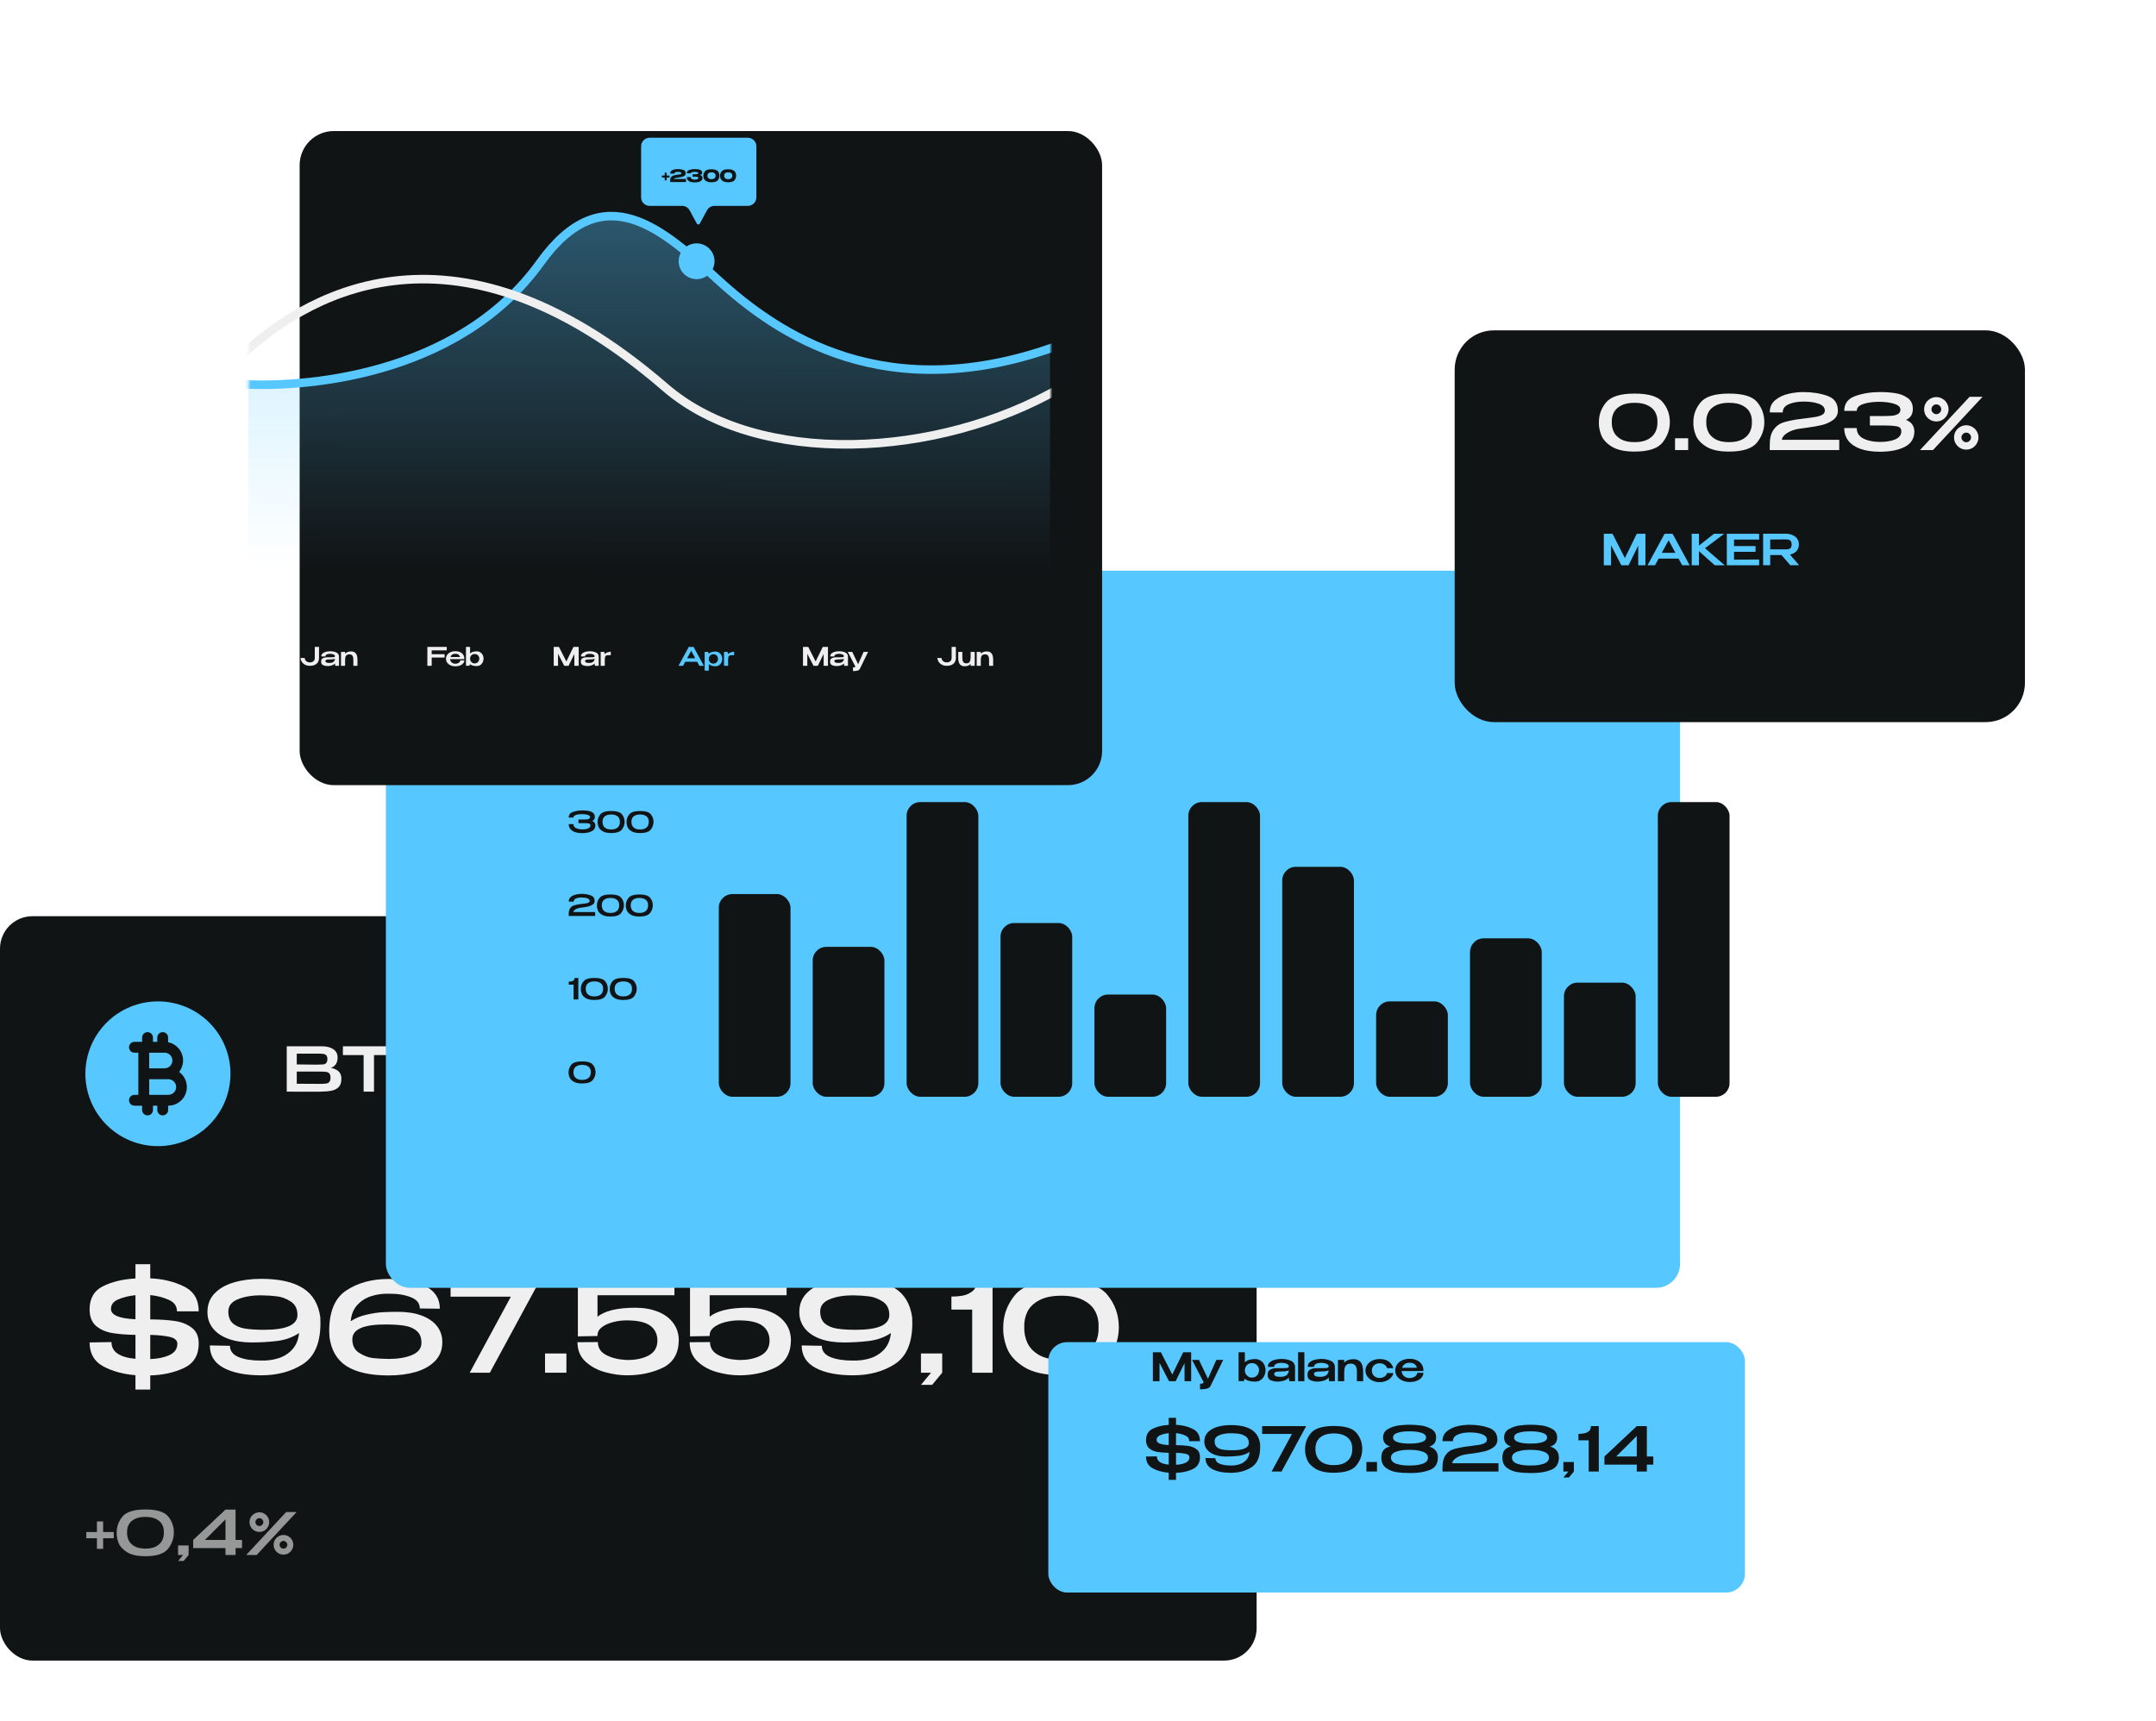 <svg width="675" height="539" viewBox="0 0 675 539" fill="none" xmlns="http://www.w3.org/2000/svg">
<rect y="286.902" width="393.421" height="233.098" rx="10.156" fill="#111415"/>
<path d="M51.514 334.542H46.719V329.645H51.524C52.174 329.645 52.798 329.903 53.258 330.362C53.719 330.821 53.977 331.444 53.977 332.093C53.977 332.743 53.719 333.365 53.258 333.825C52.798 334.284 52.174 334.542 51.524 334.542H51.514ZM52.687 337.942H46.719V342.839H52.696C53.347 342.839 53.971 342.581 54.431 342.122C54.891 341.663 55.149 341.04 55.149 340.391C55.149 339.741 54.891 339.118 54.431 338.659C53.971 338.2 53.347 337.942 52.696 337.942H52.687ZM72.163 336.242C72.163 340.726 70.831 345.109 68.334 348.837C65.838 352.565 62.29 355.47 58.139 357.186C53.987 358.902 49.42 359.351 45.013 358.476C40.606 357.601 36.558 355.442 33.381 352.272C30.204 349.101 28.04 345.062 27.163 340.665C26.287 336.267 26.737 331.709 28.456 327.567C30.176 323.424 33.088 319.884 36.824 317.393C40.559 314.902 44.952 313.572 49.445 313.572C52.428 313.572 55.382 314.159 58.139 315.298C60.895 316.437 63.399 318.107 65.509 320.212C67.618 322.317 69.292 324.816 70.433 327.567C71.575 330.317 72.163 333.265 72.163 336.242ZM58.498 340.391C58.497 339.469 58.278 338.56 57.858 337.738C57.439 336.917 56.83 336.206 56.083 335.664C56.695 334.882 57.097 333.957 57.25 332.977C57.404 331.996 57.303 330.993 56.959 330.062C56.615 329.131 56.039 328.303 55.284 327.657C54.53 327.011 53.622 326.568 52.648 326.369V324.907C52.648 324.456 52.469 324.024 52.149 323.705C51.83 323.386 51.396 323.207 50.944 323.207C50.492 323.207 50.059 323.386 49.739 323.705C49.42 324.024 49.24 324.456 49.24 324.907V326.245H47.898V324.907C47.898 324.456 47.718 324.024 47.399 323.705C47.079 323.386 46.646 323.207 46.194 323.207C45.742 323.207 45.309 323.386 44.989 323.705C44.67 324.024 44.49 324.456 44.49 324.907V326.245H42.096C41.644 326.245 41.21 326.424 40.891 326.743C40.571 327.061 40.392 327.494 40.392 327.945C40.392 328.396 40.571 328.828 40.891 329.147C41.21 329.466 41.644 329.645 42.096 329.645H43.311V342.839H42.096C41.644 342.839 41.21 343.018 40.891 343.337C40.571 343.656 40.392 344.088 40.392 344.539C40.392 344.99 40.571 345.422 40.891 345.741C41.21 346.06 41.644 346.239 42.096 346.239H44.49V347.577C44.49 348.028 44.67 348.46 44.989 348.779C45.309 349.098 45.742 349.277 46.194 349.277C46.646 349.277 47.079 349.098 47.399 348.779C47.718 348.46 47.898 348.028 47.898 347.577V346.239H49.24V347.577C49.24 348.028 49.42 348.46 49.739 348.779C50.059 349.098 50.492 349.277 50.944 349.277C51.396 349.277 51.83 349.098 52.149 348.779C52.469 348.46 52.648 348.028 52.648 347.577V346.239H52.687C54.234 346.231 55.715 345.611 56.805 344.515C57.895 343.418 58.504 341.935 58.498 340.391Z" fill="#57C7FF"/>
<path d="M103.609 334.392C104.686 334.61 105.501 334.987 106.053 335.525C106.604 336.05 106.88 336.805 106.88 337.791V337.868C106.88 338.982 106.598 339.826 106.033 340.403C105.482 340.979 104.718 341.363 103.743 341.555C102.781 341.734 101.505 341.836 99.914 341.862H98.971L89.773 341.843V327.633H100.799C102.287 327.646 103.474 327.953 104.359 328.555C105.244 329.156 105.687 330.008 105.687 331.108V331.185C105.687 332.017 105.514 332.696 105.167 333.221C104.821 333.746 104.301 334.136 103.609 334.392ZM102.493 331.627C102.493 331.089 102.377 330.705 102.146 330.475C101.915 330.232 101.614 330.084 101.242 330.033C100.87 329.969 100.331 329.937 99.625 329.937H92.909V333.317L97.893 333.374H97.701H99.625C100.344 333.374 100.876 333.355 101.223 333.317C101.582 333.266 101.883 333.118 102.127 332.875C102.371 332.619 102.493 332.203 102.493 331.627ZM100.241 339.404C101.075 339.404 101.697 339.372 102.108 339.308C102.531 339.244 102.865 339.078 103.108 338.809C103.352 338.527 103.474 338.073 103.474 337.445C103.474 336.844 103.352 336.408 103.108 336.14C102.865 335.871 102.531 335.711 102.108 335.659C101.697 335.595 101.075 335.563 100.241 335.563H92.909V339.366C95.911 339.366 98.067 339.378 99.375 339.404H100.241Z" fill="#EFEFEF"/>
<path d="M107.356 330.34V327.633H123.482L107.356 330.34ZM123.482 327.633V330.398H117.093V341.843H113.841V330.398H107.356V327.633H123.482Z" fill="#EFEFEF"/>
<path d="M123.872 334.757C123.872 333.336 124.263 332.056 125.046 330.916C125.841 329.777 126.919 328.887 128.279 328.247C129.651 327.594 131.172 327.268 132.839 327.268C134.93 327.268 136.733 327.774 138.247 328.785C139.773 329.783 140.825 331.185 141.403 332.99L138.016 333.01C137.772 332.357 137.355 331.8 136.765 331.339C136.188 330.865 135.546 330.513 134.841 330.283C134.135 330.04 133.474 329.918 132.859 329.918C131.935 329.918 131.037 330.11 130.164 330.494C129.292 330.865 128.574 331.422 128.009 332.165C127.458 332.894 127.182 333.758 127.182 334.757C127.182 335.768 127.445 336.639 127.971 337.369C128.497 338.085 129.189 338.636 130.049 339.02C130.921 339.391 131.858 339.577 132.859 339.577C133.846 339.577 134.815 339.314 135.764 338.789C136.726 338.265 137.451 337.516 137.939 336.543H141.403C140.787 338.361 139.722 339.762 138.208 340.748C136.707 341.734 134.918 342.227 132.839 342.227C131.184 342.227 129.671 341.9 128.298 341.247C126.925 340.595 125.841 339.698 125.046 338.559C124.263 337.42 123.872 336.152 123.872 334.757Z" fill="#EFEFEF"/>
<path d="M32.288 479.747H35.617V481.687H32.288V485.009H30.345V481.687H27.016V479.747H30.345V476.425H32.288V479.747Z" fill="#EFEFEF" fill-opacity="0.6"/>
<path d="M45.5 472.681C49.041 472.668 51.414 473.385 52.62 474.831C53.826 476.278 54.429 477.961 54.429 479.882C54.429 481.751 53.82 483.46 52.601 485.009C51.382 486.545 49.015 487.313 45.5 487.313C43.037 487.313 41.132 486.897 39.785 486.065C38.451 485.233 37.565 484.266 37.129 483.165C36.693 482.051 36.494 480.957 36.533 479.882C36.533 478.025 37.142 476.361 38.361 474.889C39.592 473.417 41.972 472.681 45.5 472.681ZM45.519 484.932C46.918 484.932 48.053 484.695 48.925 484.221C49.798 483.735 50.42 483.108 50.792 482.339C51.164 481.571 51.331 480.739 51.292 479.843C51.331 478.985 51.164 478.192 50.792 477.462C50.42 476.732 49.798 476.143 48.925 475.695C48.053 475.235 46.918 475.004 45.519 475.004C44.134 475.004 43.005 475.235 42.133 475.695C41.273 476.143 40.657 476.732 40.285 477.462C39.926 478.192 39.759 478.985 39.785 479.843C39.759 480.739 39.926 481.571 40.285 482.339C40.657 483.108 41.273 483.735 42.133 484.221C43.005 484.695 44.134 484.932 45.519 484.932Z" fill="#EFEFEF" fill-opacity="0.6"/>
<path d="M55.759 486.929V483.953H59.049V486.929L57.491 488.811H55.759L57.317 486.929H55.759Z" fill="#EFEFEF" fill-opacity="0.6"/>
<path d="M73.755 482.224H75.775V484.778H73.755V486.929H70.599V484.778H60.477V482.224L70.599 472.719H73.755V482.224ZM70.599 475.791L64.152 482.224H70.599V475.791Z" fill="#EFEFEF" fill-opacity="0.6"/>
<path d="M80.357 486.929H77.085L89.594 473.487H92.865L80.357 486.929ZM81.203 479.709C80.652 479.709 80.139 479.574 79.664 479.305C79.189 479.024 78.811 478.646 78.529 478.173C78.259 477.699 78.124 477.187 78.124 476.636C78.124 476.086 78.259 475.574 78.529 475.1C78.811 474.626 79.189 474.255 79.664 473.986C80.139 473.705 80.652 473.564 81.203 473.564C81.755 473.564 82.268 473.705 82.743 473.986C83.218 474.255 83.59 474.626 83.859 475.1C84.141 475.574 84.282 476.086 84.282 476.636C84.282 477.187 84.141 477.699 83.859 478.173C83.59 478.646 83.218 479.024 82.743 479.305C82.268 479.574 81.755 479.709 81.203 479.709ZM81.203 477.865C81.537 477.865 81.826 477.744 82.069 477.5C82.313 477.257 82.435 476.969 82.435 476.636C82.435 476.303 82.313 476.015 82.069 475.772C81.826 475.529 81.537 475.407 81.203 475.407C80.87 475.407 80.581 475.529 80.338 475.772C80.094 476.015 79.972 476.303 79.972 476.636C79.972 476.969 80.094 477.257 80.338 477.5C80.581 477.744 80.87 477.865 81.203 477.865ZM88.747 486.814C88.195 486.814 87.682 486.679 87.207 486.41C86.733 486.129 86.354 485.751 86.072 485.278C85.803 484.804 85.668 484.292 85.668 483.741C85.668 483.191 85.803 482.679 86.072 482.205C86.354 481.731 86.733 481.36 87.207 481.091C87.682 480.81 88.195 480.669 88.747 480.669C89.299 480.669 89.812 480.81 90.286 481.091C90.761 481.36 91.133 481.731 91.403 482.205C91.685 482.679 91.826 483.191 91.826 483.741C91.826 484.292 91.685 484.804 91.403 485.278C91.133 485.751 90.761 486.129 90.286 486.41C89.812 486.679 89.299 486.814 88.747 486.814ZM88.747 484.951C89.08 484.951 89.363 484.829 89.594 484.586C89.837 484.343 89.959 484.061 89.959 483.741C89.959 483.408 89.837 483.127 89.594 482.896C89.363 482.653 89.08 482.532 88.747 482.532C88.426 482.532 88.144 482.653 87.9 482.896C87.656 483.127 87.534 483.408 87.534 483.741C87.534 484.061 87.656 484.343 87.9 484.586C88.144 484.829 88.426 484.951 88.747 484.951Z" fill="#EFEFEF" fill-opacity="0.6"/>
<path d="M47.04 413.157C50.076 413.183 52.644 413.351 54.745 413.662C56.873 413.972 58.65 414.684 60.077 415.797C61.504 416.885 62.217 418.516 62.217 420.69C62.217 424.34 60.699 426.89 57.664 428.34C54.629 429.79 51.087 430.579 47.04 430.709V435.136H42.41V430.631C38.57 430.321 35.21 429.402 32.331 427.874C29.477 426.321 28.05 423.823 28.05 420.38L34.899 420.263C34.899 423.292 37.403 425.039 42.41 425.505V418.011C39.426 417.959 36.923 417.752 34.899 417.39C32.876 417.001 31.228 416.238 29.957 415.098C28.686 413.933 28.05 412.238 28.05 410.011C28.05 406.568 29.464 404.148 32.292 402.75C35.145 401.352 38.518 400.549 42.41 400.342V395.877H47.04V400.303C50.932 400.459 54.434 401.3 57.547 402.828C60.66 404.329 62.217 406.931 62.217 410.633H55.407C55.407 408.976 54.538 407.772 52.8 407.021C51.062 406.245 49.142 405.753 47.04 405.546V413.157ZM34.743 409.895C34.743 411.811 37.299 412.885 42.41 413.118V405.585C40.334 405.792 38.531 406.232 37 406.905C35.496 407.552 34.743 408.549 34.743 409.895ZM55.524 420.807C55.524 419.719 54.719 418.995 53.111 418.632C51.502 418.27 49.479 418.063 47.04 418.011V425.583C49.427 425.505 51.425 425.091 53.033 424.34C54.668 423.59 55.498 422.425 55.524 420.846V420.807Z" fill="#EFEFEF"/>
<path d="M100.285 412.536C100.311 412.95 100.324 413.545 100.324 414.322C100.324 420.509 98.508 424.781 94.876 427.136C91.244 429.492 86.872 430.67 81.761 430.67C76.91 430.67 73.019 429.906 70.087 428.379C67.156 426.826 65.69 424.47 65.69 421.312L71.994 421.428C71.994 423.059 72.928 424.25 74.796 425.001C76.69 425.725 78.999 426.075 81.723 426.049C83.668 426.101 85.497 425.855 87.21 425.311C88.948 424.742 90.4 423.81 91.568 422.515C92.735 421.195 93.423 419.499 93.63 417.428C91.685 418.749 89.402 419.577 86.781 419.914C84.161 420.224 81.502 420.38 78.804 420.38C75.976 420.38 73.512 419.991 71.41 419.215C69.335 418.438 67.739 417.338 66.624 415.914C65.508 414.49 64.95 412.82 64.95 410.905V410.827C64.95 408.497 65.703 406.555 67.207 405.002C68.712 403.449 70.723 402.31 73.239 401.585C75.782 400.834 78.622 400.459 81.761 400.459C87.417 400.459 91.775 401.43 94.837 403.371C97.898 405.287 99.714 408.342 100.285 412.536ZM82.656 416.419C89.661 416.419 93.15 414.865 93.124 411.759C93.124 409.843 92.411 408.432 90.984 407.526C89.557 406.62 88.118 406.089 86.665 405.934C85.238 405.753 83.591 405.649 81.723 405.623C78.869 405.623 76.443 406.038 74.445 406.866C72.474 407.669 71.488 408.937 71.488 410.672C71.488 412.303 71.955 413.545 72.889 414.399C73.849 415.228 75.107 415.772 76.664 416.03C78.246 416.289 80.244 416.419 82.656 416.419Z" fill="#EFEFEF"/>
<path d="M138.482 420.341C138.482 422.671 137.729 424.612 136.225 426.166C134.72 427.719 132.696 428.871 130.154 429.622C127.638 430.346 124.797 430.709 121.632 430.709C116.002 430.709 111.644 429.751 108.557 427.835C105.495 425.894 103.692 422.826 103.147 418.632C103.096 417.804 103.07 417.195 103.07 416.807C103.07 410.62 104.886 406.361 108.518 404.031C112.15 401.676 116.521 400.498 121.632 400.498C126.483 400.498 130.375 401.274 133.306 402.828C136.238 404.355 137.703 406.685 137.703 409.817L131.438 409.74C131.438 408.109 130.491 406.931 128.597 406.206C126.73 405.455 124.434 405.093 121.71 405.119C119.764 405.067 117.922 405.326 116.184 405.895C114.472 406.439 113.019 407.371 111.825 408.691C110.658 409.986 109.983 411.668 109.802 413.739C111.177 412.807 112.824 412.121 114.744 411.681C116.664 411.241 118.376 410.982 119.881 410.905C121.385 410.827 122.968 410.788 124.628 410.788C127.456 410.788 129.908 411.176 131.983 411.953C134.084 412.73 135.693 413.83 136.808 415.254C137.924 416.678 138.482 418.347 138.482 420.263V420.341ZM121.71 425.544C124.563 425.544 126.976 425.143 128.948 424.34C130.945 423.512 131.944 422.231 131.944 420.496C131.944 418.865 131.464 417.635 130.504 416.807C129.544 415.953 128.26 415.396 126.652 415.137C125.069 414.878 123.059 414.749 120.62 414.749C113.719 414.749 110.282 416.302 110.308 419.409C110.308 421.324 111.021 422.735 112.448 423.641C113.875 424.548 115.302 425.091 116.729 425.272C118.181 425.428 119.842 425.518 121.71 425.544Z" fill="#EFEFEF"/>
<path d="M168.927 401.119L153.362 429.855H147.058L159.938 406.051H141.065V401.119H168.927Z" fill="#EFEFEF"/>
<path d="M170.636 423.836H177.329V429.855H170.636V423.836Z" fill="#EFEFEF"/>
<path d="M212.515 419.836C212.412 423.926 210.712 426.761 207.418 428.34C204.123 429.893 200.426 430.67 196.327 430.67C194.148 430.67 191.865 430.346 189.478 429.699C187.091 429.052 185.042 427.952 183.329 426.399C181.643 424.845 180.8 422.813 180.8 420.302L187.182 420.263C187.182 422.049 188.038 423.396 189.75 424.302C191.463 425.208 193.551 425.725 196.016 425.855C198.74 425.933 201.049 425.492 202.942 424.535C204.862 423.551 205.822 421.959 205.822 419.758C205.796 417.739 205.031 416.186 203.526 415.098C202.021 414.011 199.583 413.468 196.21 413.468C194.783 413.468 193.356 413.649 191.93 414.011C190.529 414.374 189.361 414.904 188.427 415.603C187.519 416.302 187.065 417.157 187.065 418.166V418.36L180.917 418.477V401.119H211.153V405.585H187.065V412.341C189.374 410.452 193.331 409.507 198.934 409.507C201.58 409.507 203.928 409.921 205.978 410.749C208.027 411.552 209.623 412.73 210.764 414.283C211.932 415.836 212.515 417.674 212.515 419.797V419.836Z" fill="#EFEFEF"/>
<path d="M247.63 419.836C247.526 423.926 245.827 426.761 242.532 428.34C239.237 429.893 235.54 430.67 231.441 430.67C229.262 430.67 226.979 430.346 224.592 429.699C222.205 429.052 220.156 427.952 218.444 426.399C216.757 424.845 215.914 422.813 215.914 420.302L222.296 420.263C222.296 422.049 223.152 423.396 224.865 424.302C226.577 425.208 228.665 425.725 231.13 425.855C233.854 425.933 236.163 425.492 238.057 424.535C239.976 423.551 240.936 421.959 240.936 419.758C240.91 417.739 240.145 416.186 238.64 415.098C237.136 414.011 234.697 413.468 231.324 413.468C229.898 413.468 228.471 413.649 227.044 414.011C225.643 414.374 224.475 414.904 223.542 415.603C222.634 416.302 222.18 417.157 222.18 418.166V418.36L216.031 418.477V401.119H246.268V405.585H222.18V412.341C224.488 410.452 228.445 409.507 234.048 409.507C236.695 409.507 239.042 409.921 241.092 410.749C243.141 411.552 244.737 412.73 245.878 414.283C247.046 415.836 247.63 417.674 247.63 419.797V419.836Z" fill="#EFEFEF"/>
<path d="M285.585 412.536C285.611 412.95 285.623 413.545 285.623 414.322C285.623 420.509 283.807 424.781 280.175 427.136C276.543 429.492 272.172 430.67 267.061 430.67C262.21 430.67 258.318 429.906 255.387 428.379C252.455 426.826 250.99 424.47 250.99 421.312L257.294 421.428C257.294 423.059 258.228 424.25 260.096 425.001C261.989 425.725 264.298 426.075 267.022 426.049C268.968 426.101 270.797 425.855 272.509 425.311C274.247 424.742 275.7 423.81 276.868 422.515C278.035 421.195 278.723 419.499 278.93 417.428C276.984 418.749 274.701 419.577 272.081 419.914C269.461 420.224 266.802 420.38 264.104 420.38C261.276 420.38 258.811 419.991 256.71 419.215C254.635 418.438 253.039 417.338 251.924 415.914C250.808 414.49 250.25 412.82 250.25 410.905V410.827C250.25 408.497 251.003 406.555 252.507 405.002C254.012 403.449 256.023 402.31 258.539 401.585C261.081 400.834 263.922 400.459 267.061 400.459C272.717 400.459 277.075 401.43 280.137 403.371C283.198 405.287 285.014 408.342 285.585 412.536ZM267.956 416.419C274.961 416.419 278.45 414.865 278.424 411.759C278.424 409.843 277.711 408.432 276.284 407.526C274.857 406.62 273.417 406.089 271.964 405.934C270.538 405.753 268.89 405.649 267.022 405.623C264.169 405.623 261.743 406.038 259.745 406.866C257.774 407.669 256.788 408.937 256.788 410.672C256.788 412.303 257.255 413.545 258.189 414.399C259.149 415.228 260.407 415.772 261.963 416.03C263.546 416.289 265.544 416.419 267.956 416.419Z" fill="#EFEFEF"/>
<path d="M288.33 429.855V423.836H294.985V429.855L291.833 433.66H288.33L291.483 429.855H288.33Z" fill="#EFEFEF"/>
<path d="M310.753 401.119V429.855H304.371V410.089H297.872V406.012C300.284 406.012 302.062 405.714 303.203 405.119C304.371 404.523 305.084 403.889 305.343 403.216C305.629 402.517 305.771 401.818 305.771 401.119H310.753Z" fill="#EFEFEF"/>
<path d="M332.228 401.041C339.388 401.015 344.187 402.465 346.626 405.39C349.065 408.316 350.284 411.72 350.284 415.603C350.284 419.383 349.052 422.839 346.587 425.971C344.122 429.078 339.336 430.631 332.228 430.631C327.246 430.631 323.394 429.79 320.67 428.107C317.972 426.424 316.182 424.47 315.3 422.244C314.418 419.991 314.016 417.778 314.093 415.603C314.093 411.85 315.326 408.484 317.79 405.507C320.281 402.53 325.093 401.041 332.228 401.041ZM332.266 425.816C335.094 425.816 337.39 425.337 339.154 424.379C340.918 423.396 342.177 422.127 342.929 420.574C343.681 419.02 344.019 417.338 343.941 415.526C344.019 413.791 343.681 412.186 342.929 410.71C342.177 409.235 340.918 408.044 339.154 407.138C337.39 406.206 335.094 405.74 332.266 405.74C329.465 405.74 327.182 406.206 325.417 407.138C323.679 408.044 322.434 409.235 321.682 410.71C320.955 412.186 320.618 413.791 320.67 415.526C320.618 417.338 320.955 419.02 321.682 420.574C322.434 422.127 323.679 423.396 325.417 424.379C327.182 425.337 329.465 425.816 332.266 425.816Z" fill="#EFEFEF"/>
<g filter="url(#filter0_d_2006_219)">
<rect x="158.224" y="141.282" width="405.181" height="224.564" rx="7.484" fill="#57C7FF"/>
</g>
<path d="M186.309 180.054C186.309 180.598 186.134 181.051 185.782 181.414C185.431 181.777 184.958 182.046 184.365 182.221C183.777 182.39 183.114 182.475 182.375 182.475C181.06 182.475 180.042 182.251 179.321 181.804C178.607 181.351 178.185 180.634 178.058 179.655C178.046 179.461 178.04 179.319 178.04 179.229C178.04 177.784 178.464 176.789 179.312 176.245C180.16 175.695 181.181 175.42 182.375 175.42C183.508 175.42 184.416 175.602 185.101 175.964C185.785 176.321 186.128 176.865 186.128 177.597L184.665 177.578C184.665 177.198 184.444 176.922 184.001 176.753C183.565 176.578 183.029 176.493 182.393 176.499C181.938 176.487 181.508 176.548 181.102 176.681C180.703 176.808 180.363 177.025 180.085 177.334C179.812 177.636 179.655 178.029 179.612 178.512C179.933 178.295 180.318 178.135 180.766 178.032C181.215 177.929 181.614 177.869 181.966 177.85C182.317 177.832 182.687 177.823 183.074 177.823C183.735 177.823 184.307 177.914 184.792 178.095C185.283 178.277 185.658 178.534 185.919 178.866C186.179 179.199 186.309 179.588 186.309 180.036V180.054ZM182.393 181.269C183.059 181.269 183.623 181.175 184.083 180.988C184.55 180.794 184.783 180.495 184.783 180.09C184.783 179.709 184.671 179.422 184.447 179.229C184.222 179.029 183.923 178.899 183.547 178.839C183.177 178.778 182.708 178.748 182.138 178.748C180.527 178.748 179.724 179.111 179.73 179.836C179.73 180.284 179.897 180.613 180.23 180.825C180.563 181.036 180.896 181.163 181.23 181.206C181.569 181.242 181.957 181.263 182.393 181.269Z" fill="#111415"/>
<path d="M191.184 175.547C192.856 175.541 193.976 175.88 194.546 176.563C195.115 177.246 195.4 178.041 195.4 178.948C195.4 179.83 195.112 180.637 194.537 181.369C193.961 182.094 192.843 182.457 191.184 182.457C190.02 182.457 189.121 182.26 188.485 181.867C187.855 181.475 187.437 181.018 187.231 180.498C187.025 179.972 186.931 179.455 186.949 178.948C186.949 178.071 187.237 177.285 187.812 176.59C188.394 175.895 189.518 175.547 191.184 175.547ZM191.193 181.332C191.853 181.332 192.389 181.221 192.801 180.997C193.213 180.767 193.507 180.471 193.683 180.108C193.858 179.746 193.937 179.353 193.919 178.93C193.937 178.524 193.858 178.15 193.683 177.805C193.507 177.461 193.213 177.182 192.801 176.971C192.389 176.753 191.853 176.644 191.193 176.644C190.538 176.644 190.005 176.753 189.593 176.971C189.187 177.182 188.897 177.461 188.721 177.805C188.551 178.15 188.473 178.524 188.485 178.93C188.473 179.353 188.551 179.746 188.721 180.108C188.897 180.471 189.187 180.767 189.593 180.997C190.005 181.221 190.538 181.332 191.193 181.332Z" fill="#111415"/>
<path d="M200.235 175.547C201.907 175.541 203.028 175.88 203.597 176.563C204.167 177.246 204.452 178.041 204.452 178.948C204.452 179.83 204.164 180.637 203.588 181.369C203.013 182.094 201.895 182.457 200.235 182.457C199.072 182.457 198.172 182.26 197.536 181.867C196.906 181.475 196.488 181.018 196.282 180.498C196.076 179.972 195.982 179.455 196.001 178.948C196.001 178.071 196.288 177.285 196.864 176.59C197.445 175.895 198.569 175.547 200.235 175.547ZM200.244 181.332C200.905 181.332 201.441 181.221 201.853 180.997C202.265 180.767 202.559 180.471 202.734 180.108C202.91 179.746 202.989 179.353 202.97 178.93C202.989 178.524 202.91 178.15 202.734 177.805C202.559 177.461 202.265 177.182 201.853 176.971C201.441 176.753 200.905 176.644 200.244 176.644C199.59 176.644 199.057 176.753 198.645 176.971C198.239 177.182 197.948 177.461 197.773 177.805C197.603 178.15 197.524 178.524 197.536 178.93C197.524 179.353 197.603 179.746 197.773 180.108C197.948 180.471 198.239 180.767 198.645 180.997C199.057 181.221 199.59 181.332 200.244 181.332Z" fill="#111415"/>
<path d="M185.601 206.073C185.576 207.028 185.18 207.69 184.41 208.059C183.641 208.421 182.778 208.603 181.82 208.603C181.311 208.603 180.778 208.527 180.221 208.376C179.664 208.225 179.185 207.968 178.785 207.605C178.391 207.243 178.195 206.768 178.195 206.182L179.685 206.173C179.685 206.59 179.885 206.904 180.285 207.116C180.684 207.327 181.172 207.448 181.748 207.478C182.384 207.497 182.923 207.394 183.365 207.17C183.813 206.94 184.038 206.569 184.038 206.055C184.032 205.583 183.853 205.221 183.501 204.967C183.15 204.713 182.581 204.586 181.793 204.586C181.46 204.586 181.127 204.628 180.793 204.713C180.466 204.797 180.194 204.921 179.976 205.084C179.764 205.248 179.658 205.447 179.658 205.683V205.728L178.222 205.756V201.702H185.283V202.745H179.658V204.323C180.197 203.881 181.121 203.661 182.429 203.661C183.047 203.661 183.595 203.758 184.074 203.951C184.553 204.138 184.925 204.413 185.192 204.776C185.464 205.139 185.601 205.568 185.601 206.064V206.073Z" fill="#111415"/>
<path d="M190.438 201.684C192.11 201.678 193.231 202.017 193.8 202.7C194.37 203.383 194.655 204.178 194.655 205.084C194.655 205.967 194.367 206.774 193.791 207.506C193.216 208.231 192.098 208.594 190.438 208.594C189.275 208.594 188.375 208.397 187.739 208.004C187.109 207.611 186.691 207.155 186.485 206.635C186.279 206.109 186.185 205.592 186.203 205.084C186.203 204.208 186.491 203.422 187.067 202.727C187.648 202.032 188.772 201.684 190.438 201.684ZM190.447 207.469C191.108 207.469 191.644 207.358 192.056 207.134C192.468 206.904 192.761 206.608 192.937 206.245C193.113 205.882 193.192 205.49 193.173 205.066C193.192 204.661 193.113 204.287 192.937 203.942C192.761 203.597 192.468 203.319 192.056 203.108C191.644 202.89 191.108 202.781 190.447 202.781C189.793 202.781 189.26 202.89 188.848 203.108C188.442 203.319 188.151 203.597 187.975 203.942C187.806 204.287 187.727 204.661 187.739 205.066C187.727 205.49 187.806 205.882 187.975 206.245C188.151 206.608 188.442 206.904 188.848 207.134C189.26 207.358 189.793 207.469 190.447 207.469Z" fill="#111415"/>
<path d="M199.49 201.684C201.162 201.678 202.283 202.017 202.852 202.7C203.422 203.383 203.706 204.178 203.706 205.084C203.706 205.967 203.418 206.774 202.843 207.506C202.267 208.231 201.15 208.594 199.49 208.594C198.327 208.594 197.427 208.397 196.791 208.004C196.161 207.611 195.743 207.155 195.537 206.635C195.331 206.109 195.237 205.592 195.255 205.084C195.255 204.208 195.543 203.422 196.118 202.727C196.7 202.032 197.824 201.684 199.49 201.684ZM199.499 207.469C200.159 207.469 200.695 207.358 201.107 207.134C201.519 206.904 201.813 206.608 201.989 206.245C202.164 205.882 202.243 205.49 202.225 205.066C202.243 204.661 202.164 204.287 201.989 203.942C201.813 203.597 201.519 203.319 201.107 203.108C200.695 202.89 200.159 202.781 199.499 202.781C198.845 202.781 198.311 202.89 197.9 203.108C197.494 203.319 197.203 203.597 197.027 203.942C196.858 204.287 196.779 204.661 196.791 205.066C196.779 205.49 196.858 205.882 197.027 206.245C197.203 206.608 197.494 206.904 197.9 207.134C198.311 207.358 198.845 207.469 199.499 207.469Z" fill="#111415"/>
<path d="M184.328 232.328H185.283V233.534H184.328V234.549H182.838V233.534H178.058V232.328L182.838 227.839H184.328V232.328ZM182.838 229.29L179.794 232.328H182.838V229.29Z" fill="#111415"/>
<path d="M190.163 227.821C191.835 227.815 192.956 228.153 193.525 228.836C194.095 229.52 194.379 230.315 194.379 231.221C194.379 232.104 194.092 232.911 193.516 233.642C192.941 234.368 191.823 234.731 190.163 234.731C189 234.731 188.1 234.534 187.464 234.141C186.834 233.748 186.416 233.292 186.21 232.772C186.004 232.246 185.91 231.729 185.928 231.221C185.928 230.345 186.216 229.559 186.792 228.864C187.373 228.168 188.497 227.821 190.163 227.821ZM190.172 233.606C190.832 233.606 191.369 233.494 191.781 233.271C192.192 233.041 192.486 232.745 192.662 232.382C192.838 232.019 192.916 231.626 192.898 231.203C192.916 230.798 192.838 230.423 192.662 230.079C192.486 229.734 192.192 229.456 191.781 229.245C191.369 229.027 190.832 228.918 190.172 228.918C189.518 228.918 188.985 229.027 188.573 229.245C188.167 229.456 187.876 229.734 187.7 230.079C187.531 230.423 187.452 230.798 187.464 231.203C187.452 231.626 187.531 232.019 187.7 232.382C187.876 232.745 188.167 233.041 188.573 233.271C188.985 233.494 189.518 233.606 190.172 233.606Z" fill="#111415"/>
<path d="M199.215 227.821C200.887 227.815 202.007 228.153 202.577 228.836C203.146 229.52 203.431 230.315 203.431 231.221C203.431 232.104 203.143 232.911 202.568 233.642C201.992 234.368 200.875 234.731 199.215 234.731C198.052 234.731 197.152 234.534 196.516 234.141C195.886 233.748 195.468 233.292 195.262 232.772C195.056 232.246 194.962 231.729 194.98 231.221C194.98 230.345 195.268 229.559 195.843 228.864C196.425 228.168 197.549 227.821 199.215 227.821ZM199.224 233.606C199.884 233.606 200.42 233.494 200.832 233.271C201.244 233.041 201.538 232.745 201.714 232.382C201.889 232.019 201.968 231.626 201.95 231.203C201.968 230.798 201.889 230.423 201.714 230.079C201.538 229.734 201.244 229.456 200.832 229.245C200.42 229.027 199.884 228.918 199.224 228.918C198.569 228.918 198.036 229.027 197.624 229.245C197.219 229.456 196.928 229.734 196.752 230.079C196.582 230.423 196.504 230.798 196.516 231.203C196.504 231.626 196.582 232.019 196.752 232.382C196.928 232.745 197.219 233.041 197.624 233.271C198.036 233.494 198.569 233.606 199.224 233.606Z" fill="#111415"/>
<path d="M186.4 258.464C186.394 259.305 186.013 259.918 185.255 260.305C184.498 260.692 183.511 260.886 182.293 260.886C181.396 260.886 180.63 260.774 179.994 260.55C179.358 260.326 178.873 260.003 178.54 259.58C178.213 259.157 178.049 258.652 178.049 258.065H179.539C179.539 258.634 179.806 259.051 180.339 259.317C180.872 259.583 181.524 259.716 182.293 259.716C182.996 259.722 183.595 259.625 184.092 259.426C184.589 259.22 184.84 258.897 184.846 258.455C184.84 258.268 184.792 258.129 184.701 258.038C184.616 257.942 184.428 257.872 184.138 257.83C183.847 257.781 183.395 257.757 182.784 257.757H181.102V256.633H182.784C183.208 256.633 183.553 256.618 183.82 256.587C184.092 256.551 184.313 256.479 184.483 256.37C184.653 256.261 184.737 256.095 184.737 255.871C184.737 255.563 184.501 255.333 184.029 255.182C183.556 255.031 182.977 254.949 182.293 254.937C181.524 254.931 180.872 255.016 180.339 255.191C179.806 255.36 179.539 255.635 179.539 256.016H178.049C178.049 255.146 178.488 254.556 179.367 254.248C180.251 253.934 181.227 253.776 182.293 253.776C182.941 253.776 183.544 253.819 184.101 253.903C184.665 253.982 185.158 254.169 185.582 254.466C186.007 254.762 186.219 255.2 186.219 255.78C186.219 256.421 185.943 256.859 185.392 257.095C186.04 257.331 186.376 257.781 186.4 258.446V258.464Z" fill="#111415"/>
<path d="M191.334 253.958C193.006 253.952 194.127 254.29 194.697 254.973C195.266 255.656 195.551 256.451 195.551 257.358C195.551 258.241 195.263 259.048 194.688 259.779C194.112 260.505 192.994 260.867 191.334 260.867C190.171 260.867 189.272 260.671 188.636 260.278C188.005 259.885 187.587 259.429 187.381 258.909C187.176 258.383 187.082 257.866 187.1 257.358C187.1 256.482 187.388 255.696 187.963 255.001C188.545 254.305 189.668 253.958 191.334 253.958ZM191.343 259.743C192.004 259.743 192.54 259.631 192.952 259.408C193.364 259.178 193.658 258.882 193.833 258.519C194.009 258.156 194.088 257.763 194.07 257.34C194.088 256.935 194.009 256.56 193.833 256.216C193.658 255.871 193.364 255.593 192.952 255.381C192.54 255.164 192.004 255.055 191.343 255.055C190.689 255.055 190.156 255.164 189.744 255.381C189.338 255.593 189.047 255.871 188.872 256.216C188.702 256.56 188.623 256.935 188.636 257.34C188.623 257.763 188.702 258.156 188.872 258.519C189.047 258.882 189.338 259.178 189.744 259.408C190.156 259.631 190.689 259.743 191.343 259.743Z" fill="#111415"/>
<path d="M200.386 253.958C202.058 253.952 203.179 254.29 203.748 254.973C204.318 255.656 204.603 256.451 204.603 257.358C204.603 258.241 204.315 259.048 203.739 259.779C203.164 260.505 202.046 260.867 200.386 260.867C199.223 260.867 198.323 260.671 197.687 260.278C197.057 259.885 196.639 259.429 196.433 258.909C196.227 258.383 196.133 257.866 196.151 257.358C196.151 256.482 196.439 255.696 197.015 255.001C197.596 254.305 198.72 253.958 200.386 253.958ZM200.395 259.743C201.056 259.743 201.592 259.631 202.004 259.408C202.416 259.178 202.709 258.882 202.885 258.519C203.061 258.156 203.139 257.763 203.121 257.34C203.139 256.935 203.061 256.56 202.885 256.216C202.709 255.871 202.416 255.593 202.004 255.381C201.592 255.164 201.056 255.055 200.395 255.055C199.741 255.055 199.208 255.164 198.796 255.381C198.39 255.593 198.099 255.871 197.923 256.216C197.754 256.56 197.675 256.935 197.687 257.34C197.675 257.763 197.754 258.156 197.923 258.519C198.099 258.882 198.39 259.178 198.796 259.408C199.208 259.631 199.741 259.743 200.395 259.743Z" fill="#111415"/>
<path d="M186.328 285.599V286.823H178.049V286.234C178.049 285.448 178.192 284.849 178.476 284.438C178.761 284.021 179.109 283.737 179.521 283.586C179.939 283.435 180.497 283.302 181.193 283.187C181.405 283.157 181.772 283.108 182.293 283.042C182.82 282.981 183.235 282.924 183.538 282.869C183.847 282.815 184.101 282.73 184.301 282.615C184.507 282.495 184.61 282.331 184.61 282.126C184.61 281.751 184.362 281.476 183.865 281.301C183.374 281.125 182.771 281.041 182.057 281.047C181.372 281.047 180.79 281.153 180.312 281.364C179.833 281.57 179.594 281.896 179.594 282.343L178.049 282.334C178.049 281.718 178.267 281.231 178.703 280.874C179.146 280.512 179.67 280.261 180.276 280.122C180.881 279.983 181.472 279.913 182.048 279.913C183.102 279.913 184.05 280.061 184.892 280.358C185.74 280.648 186.164 281.237 186.164 282.126C186.164 282.603 185.964 282.981 185.564 283.259C185.17 283.537 184.725 283.734 184.228 283.849C183.738 283.964 183.156 284.066 182.484 284.157C182.217 284.187 182.017 284.214 181.884 284.239C181.399 284.287 180.975 284.387 180.612 284.538C180.254 284.689 179.979 284.861 179.785 285.055C179.597 285.242 179.503 285.423 179.503 285.599H186.328Z" fill="#111415"/>
<path d="M191.113 280.095C192.785 280.089 193.905 280.427 194.475 281.11C195.044 281.793 195.329 282.588 195.329 283.495C195.329 284.378 195.041 285.185 194.466 285.916C193.89 286.642 192.772 287.004 191.113 287.004C189.949 287.004 189.05 286.808 188.414 286.415C187.784 286.022 187.366 285.566 187.16 285.046C186.954 284.52 186.86 284.003 186.878 283.495C186.878 282.618 187.166 281.833 187.741 281.137C188.323 280.442 189.447 280.095 191.113 280.095ZM191.122 285.88C191.782 285.88 192.318 285.768 192.73 285.544C193.142 285.315 193.436 285.018 193.612 284.656C193.787 284.293 193.866 283.9 193.848 283.477C193.866 283.072 193.787 282.697 193.612 282.352C193.436 282.008 193.142 281.73 192.73 281.518C192.318 281.301 191.782 281.192 191.122 281.192C190.467 281.192 189.934 281.301 189.522 281.518C189.116 281.73 188.826 282.008 188.65 282.352C188.48 282.697 188.402 283.072 188.414 283.477C188.402 283.9 188.48 284.293 188.65 284.656C188.826 285.018 189.116 285.315 189.522 285.544C189.934 285.768 190.467 285.88 191.122 285.88Z" fill="#111415"/>
<path d="M200.164 280.095C201.836 280.089 202.957 280.427 203.526 281.11C204.096 281.793 204.381 282.588 204.381 283.495C204.381 284.378 204.093 285.185 203.517 285.916C202.942 286.642 201.824 287.004 200.164 287.004C199.001 287.004 198.101 286.808 197.465 286.415C196.835 286.022 196.417 285.566 196.211 285.046C196.005 284.52 195.911 284.003 195.93 283.495C195.93 282.618 196.217 281.833 196.793 281.137C197.374 280.442 198.498 280.095 200.164 280.095ZM200.173 285.88C200.834 285.88 201.37 285.768 201.782 285.544C202.194 285.315 202.488 285.018 202.663 284.656C202.839 284.293 202.918 283.9 202.899 283.477C202.918 283.072 202.839 282.697 202.663 282.352C202.488 282.008 202.194 281.73 201.782 281.518C201.37 281.301 200.834 281.192 200.173 281.192C199.519 281.192 198.986 281.301 198.574 281.518C198.168 281.73 197.877 282.008 197.702 282.352C197.532 282.697 197.453 283.072 197.465 283.477C197.453 283.9 197.532 284.293 197.702 284.656C197.877 285.018 198.168 285.315 198.574 285.544C198.986 285.768 199.519 285.88 200.173 285.88Z" fill="#111415"/>
<path d="M181.066 306.25V312.96H179.576V308.344H178.058V307.392C178.622 307.392 179.037 307.323 179.303 307.184C179.576 307.045 179.742 306.896 179.803 306.739C179.87 306.576 179.903 306.413 179.903 306.25H181.066Z" fill="#111415"/>
<path d="M186.081 306.231C187.753 306.225 188.874 306.564 189.443 307.247C190.013 307.93 190.297 308.725 190.297 309.632C190.297 310.515 190.01 311.322 189.434 312.053C188.859 312.778 187.741 313.141 186.081 313.141C184.918 313.141 184.018 312.945 183.382 312.552C182.752 312.159 182.334 311.702 182.128 311.183C181.922 310.657 181.828 310.14 181.846 309.632C181.846 308.755 182.134 307.969 182.71 307.274C183.291 306.579 184.415 306.231 186.081 306.231ZM186.09 312.017C186.75 312.017 187.286 311.905 187.698 311.681C188.11 311.452 188.404 311.155 188.58 310.793C188.756 310.43 188.834 310.037 188.816 309.614C188.834 309.209 188.756 308.834 188.58 308.489C188.404 308.145 188.11 307.867 187.698 307.655C187.286 307.437 186.75 307.329 186.09 307.329C185.436 307.329 184.903 307.437 184.491 307.655C184.085 307.867 183.794 308.145 183.618 308.489C183.449 308.834 183.37 309.209 183.382 309.614C183.37 310.037 183.449 310.43 183.618 310.793C183.794 311.155 184.085 311.452 184.491 311.681C184.903 311.905 185.436 312.017 186.09 312.017Z" fill="#111415"/>
<path d="M195.133 306.231C196.805 306.225 197.925 306.564 198.495 307.247C199.064 307.93 199.349 308.725 199.349 309.632C199.349 310.515 199.061 311.322 198.486 312.053C197.91 312.778 196.792 313.141 195.133 313.141C193.969 313.141 193.07 312.945 192.434 312.552C191.804 312.159 191.386 311.702 191.18 311.183C190.974 310.657 190.88 310.14 190.898 309.632C190.898 308.755 191.186 307.969 191.761 307.274C192.343 306.579 193.467 306.231 195.133 306.231ZM195.142 312.017C195.802 312.017 196.338 311.905 196.75 311.681C197.162 311.452 197.456 311.155 197.632 310.793C197.807 310.43 197.886 310.037 197.868 309.614C197.886 309.209 197.807 308.834 197.632 308.489C197.456 308.145 197.162 307.867 196.75 307.655C196.338 307.437 195.802 307.329 195.142 307.329C194.487 307.329 193.954 307.437 193.542 307.655C193.136 307.867 192.846 308.145 192.67 308.489C192.5 308.834 192.422 309.209 192.434 309.614C192.422 310.037 192.5 310.43 192.67 310.793C192.846 311.155 193.136 311.452 193.542 311.681C193.954 311.905 194.487 312.017 195.142 312.017Z" fill="#111415"/>
<path d="M182.238 332.368C183.91 332.362 185.031 332.701 185.601 333.384C186.17 334.067 186.455 334.862 186.455 335.769C186.455 336.651 186.167 337.458 185.592 338.19C185.016 338.915 183.898 339.278 182.238 339.278C181.075 339.278 180.176 339.082 179.539 338.689C178.909 338.296 178.491 337.839 178.285 337.319C178.079 336.793 177.986 336.277 178.004 335.769C178.004 334.892 178.291 334.106 178.867 333.411C179.449 332.716 180.572 332.368 182.238 332.368ZM182.247 338.154C182.908 338.154 183.444 338.042 183.856 337.818C184.268 337.588 184.562 337.292 184.737 336.929C184.913 336.567 184.992 336.174 184.974 335.751C184.992 335.346 184.913 334.971 184.737 334.626C184.562 334.282 184.268 334.004 183.856 333.792C183.444 333.574 182.908 333.466 182.247 333.466C181.593 333.466 181.06 333.574 180.648 333.792C180.242 334.004 179.951 334.282 179.776 334.626C179.606 334.971 179.527 335.346 179.539 335.751C179.527 336.174 179.606 336.567 179.776 336.929C179.951 337.292 180.242 337.588 180.648 337.818C181.06 338.042 181.593 338.154 182.247 338.154Z" fill="#111415"/>
<rect x="225.041" y="279.968" width="22.451" height="63.475" rx="4.276" fill="#111415"/>
<rect x="254.441" y="296.503" width="22.451" height="46.94" rx="4.276" fill="#111415"/>
<rect x="283.841" y="251.164" width="22.451" height="92.279" rx="4.276" fill="#111415"/>
<rect x="313.24" y="289.035" width="22.451" height="54.407" rx="4.276" fill="#111415"/>
<rect x="342.64" y="311.439" width="22.451" height="32.004" rx="4.276" fill="#111415"/>
<rect x="372.039" y="251.164" width="22.451" height="92.279" rx="4.276" fill="#111415"/>
<rect x="401.439" y="271.433" width="22.451" height="72.01" rx="4.276" fill="#111415"/>
<rect x="430.839" y="313.572" width="22.451" height="29.871" rx="4.276" fill="#111415"/>
<rect x="460.238" y="293.836" width="22.451" height="49.607" rx="4.276" fill="#111415"/>
<rect x="489.638" y="307.705" width="22.451" height="35.738" rx="4.276" fill="#111415"/>
<rect x="519.038" y="251.164" width="22.451" height="92.279" rx="4.276" fill="#111415"/>
<g filter="url(#filter1_d_2006_219)">
<rect x="77.775" y="25" width="251.234" height="204.828" rx="10.691" fill="#111415"/>
</g>
<path d="M213.562 64.472H203.392C201.916 64.472 200.719 63.276 200.719 61.799V45.809C200.719 44.333 201.916 43.136 203.392 43.136H234.128C235.604 43.136 236.801 44.333 236.801 45.809V61.799C236.801 63.276 235.604 64.472 234.128 64.472H223.691C222.711 64.472 221.81 65.008 221.342 65.87L219.096 70.007C218.894 70.38 218.359 70.38 218.157 70.007L215.911 65.87C215.443 65.008 214.542 64.472 213.562 64.472Z" fill="#57C7FF"/>
<path d="M208.716 54.972H209.604V55.586H208.716V56.471H208.101V55.586H207.214V54.972H208.101V54.087H208.716V54.972Z" fill="#111415"/>
<path d="M214.781 56.055V57.005H209.815V56.498C209.815 56.043 209.922 55.694 210.136 55.452C210.35 55.207 210.586 55.043 210.847 54.962C211.11 54.876 211.433 54.803 211.814 54.743C211.964 54.718 212.128 54.697 212.306 54.679C212.541 54.65 212.725 54.624 212.857 54.599C212.992 54.574 213.104 54.535 213.193 54.481C213.282 54.425 213.327 54.35 213.327 54.258C213.327 54.101 213.218 53.987 213.001 53.916C212.783 53.841 212.52 53.804 212.21 53.804C211.914 53.808 211.663 53.856 211.456 53.948C211.249 54.037 211.146 54.176 211.146 54.364H209.815C209.815 53.816 210.063 53.443 210.558 53.244C211.053 53.041 211.604 52.94 212.21 52.94C212.855 52.94 213.427 53.025 213.926 53.196C214.428 53.367 214.679 53.724 214.679 54.268C214.679 54.553 214.585 54.78 214.396 54.951C214.207 55.118 213.993 55.237 213.755 55.308C213.519 55.379 213.256 55.44 212.963 55.49L212.792 55.522C212.775 55.522 212.718 55.531 212.621 55.548C212.147 55.616 211.755 55.689 211.445 55.767C211.139 55.842 210.986 55.938 210.986 56.055H214.781Z" fill="#111415"/>
<path d="M219.942 55.698C219.939 56.192 219.714 56.553 219.269 56.781C218.823 57.008 218.242 57.122 217.526 57.122C216.717 57.122 216.099 56.985 215.671 56.711C215.244 56.434 215.03 56.018 215.03 55.463H216.281C216.281 55.737 216.402 55.938 216.644 56.066C216.887 56.19 217.181 56.251 217.526 56.247C217.829 56.254 218.086 56.213 218.296 56.124C218.51 56.035 218.618 55.893 218.622 55.698C218.618 55.598 218.592 55.523 218.542 55.474C218.492 55.42 218.41 55.385 218.296 55.367C218.182 55.346 218.022 55.335 217.815 55.335H216.826V54.567H217.815C218.096 54.567 218.298 54.531 218.419 54.46C218.54 54.389 218.601 54.302 218.601 54.199C218.601 54.067 218.495 53.971 218.285 53.911C218.079 53.847 217.826 53.813 217.526 53.809C217.181 53.809 216.887 53.847 216.644 53.921C216.402 53.992 216.281 54.105 216.281 54.258H215.03C215.03 53.745 215.288 53.399 215.805 53.217C216.325 53.032 216.899 52.94 217.526 52.94C217.907 52.94 218.262 52.965 218.59 53.015C218.921 53.061 219.212 53.171 219.461 53.345C219.711 53.52 219.835 53.777 219.835 54.119C219.835 54.467 219.622 54.706 219.194 54.834C219.657 54.972 219.907 55.257 219.942 55.687V55.698Z" fill="#111415"/>
<path d="M222.752 53.004C224.406 52.997 225.232 53.667 225.232 55.015C225.232 55.541 225.065 56.018 224.73 56.444C224.398 56.868 223.739 57.079 222.752 57.079C222.057 57.079 221.519 56.964 221.138 56.733C220.756 56.501 220.502 56.231 220.373 55.922C220.249 55.612 220.192 55.31 220.202 55.015C220.202 54.503 220.379 54.041 220.731 53.628C221.084 53.212 221.758 53.004 222.752 53.004ZM222.757 56.114C223.067 56.114 223.319 56.062 223.511 55.959C223.707 55.852 223.846 55.717 223.928 55.554C224.01 55.386 224.047 55.205 224.04 55.01C224.047 54.825 224.01 54.654 223.928 54.498C223.846 54.341 223.707 54.213 223.511 54.113C223.319 54.014 223.067 53.964 222.757 53.964C222.451 53.964 222.201 54.014 222.009 54.113C221.817 54.213 221.679 54.341 221.597 54.498C221.515 54.654 221.478 54.825 221.485 55.01C221.478 55.205 221.515 55.386 221.597 55.554C221.679 55.717 221.817 55.852 222.009 55.959C222.201 56.062 222.451 56.114 222.757 56.114Z" fill="#111415"/>
<path d="M227.983 53.004C229.636 52.997 230.463 53.667 230.463 55.015C230.463 55.541 230.295 56.018 229.96 56.444C229.629 56.868 228.97 57.079 227.983 57.079C227.288 57.079 226.75 56.964 226.368 56.733C225.987 56.501 225.732 56.231 225.604 55.922C225.479 55.612 225.422 55.31 225.433 55.015C225.433 54.503 225.609 54.041 225.962 53.628C226.315 53.212 226.988 53.004 227.983 53.004ZM227.988 56.114C228.298 56.114 228.549 56.062 228.742 55.959C228.938 55.852 229.077 55.717 229.159 55.554C229.241 55.386 229.278 55.205 229.271 55.01C229.278 54.825 229.241 54.654 229.159 54.498C229.077 54.341 228.938 54.213 228.742 54.113C228.549 54.014 228.298 53.964 227.988 53.964C227.681 53.964 227.432 54.014 227.24 54.113C227.047 54.213 226.91 54.341 226.828 54.498C226.746 54.654 226.709 54.825 226.716 55.01C226.709 55.205 226.746 55.386 226.828 55.554C226.91 55.717 227.047 55.852 227.24 55.959C227.432 56.062 227.681 56.114 227.988 56.114Z" fill="#111415"/>
<path d="M170.251 82.161C145.014 118.187 96.93 121.544 77.775 120.033V197.377H328.742V107.765C275.555 128.034 242.414 104.564 224.239 87.495L224.053 87.32C207.552 71.822 189.422 54.794 170.251 82.161Z" fill="url(#paint0_linear_2006_219)"/>
<mask id="mask0_2006_219" style="mask-type:alpha" maskUnits="userSpaceOnUse" x="77" y="25" width="253" height="205">
<rect x="77.775" y="25" width="251.234" height="204.828" rx="10.691" fill="#111415"/>
</mask>
<g mask="url(#mask0_2006_219)">
<path d="M74.034 120.193C93.739 121.709 143.205 118.342 169.168 82.205C188.965 54.651 207.682 71.964 224.709 87.556C243.406 104.677 277.5 128.218 332.216 107.887" stroke="#57C7FF" stroke-width="2.673"/>
<path d="M75.637 111.204C93.326 94.849 140 62.292 208.303 121.336C237.298 146.401 293.647 143.734 332.216 121.336" stroke="#EFEFEF" stroke-width="2.673"/>
</g>
<ellipse cx="218.092" cy="81.808" rx="5.613" ry="5.601" fill="#57C7FF"/>
<path d="M99.881 202.571V206.131C99.881 206.505 99.793 206.87 99.617 207.227C99.44 207.585 99.138 207.886 98.711 208.131C98.283 208.371 97.716 208.491 97.011 208.491C96.343 208.491 95.789 208.35 95.351 208.067C94.913 207.785 94.592 207.454 94.389 207.075C94.186 206.691 94.084 206.347 94.084 206.043H95.399C95.399 206.283 95.466 206.51 95.6 206.723C95.733 206.931 95.923 207.102 96.169 207.235C96.42 207.363 96.709 207.427 97.035 207.427C97.356 207.427 97.631 207.366 97.861 207.243C98.091 207.115 98.262 206.953 98.374 206.755C98.491 206.553 98.55 206.345 98.55 206.131V202.571H99.881Z" fill="#EFEFEF"/>
<path d="M103.406 203.939C104.111 203.939 104.742 204.067 105.298 204.323C105.859 204.579 106.14 205.03 106.14 205.675V208.491H104.969L104.849 207.731C104.763 207.891 104.603 208.035 104.368 208.163C104.133 208.291 103.852 208.393 103.526 208.467C103.2 208.537 102.866 208.571 102.524 208.571C102.112 208.571 101.679 208.486 101.225 208.315C100.77 208.139 100.543 207.763 100.543 207.187C100.543 206.643 100.728 206.283 101.096 206.107C101.465 205.926 101.845 205.835 102.235 205.835C103.106 205.835 103.708 205.83 104.039 205.819C104.376 205.803 104.595 205.774 104.696 205.731C104.803 205.683 104.86 205.603 104.865 205.491V205.411C104.86 205.219 104.71 205.059 104.416 204.931C104.122 204.803 103.782 204.739 103.398 204.739C102.975 204.734 102.617 204.798 102.323 204.931C102.029 205.059 101.882 205.267 101.882 205.555H100.591C100.591 205.144 100.741 204.819 101.04 204.579C101.345 204.339 101.708 204.174 102.131 204.083C102.558 203.987 102.983 203.939 103.406 203.939ZM103.125 207.595C103.766 207.595 104.215 207.462 104.472 207.195C104.729 206.929 104.857 206.617 104.857 206.259C104.595 206.414 104.13 206.491 103.462 206.491C103.066 206.491 102.756 206.505 102.532 206.531C102.312 206.558 102.149 206.609 102.043 206.683C101.936 206.753 101.879 206.857 101.874 206.995C101.885 207.187 101.984 207.337 102.171 207.443C102.358 207.545 102.676 207.595 103.125 207.595Z" fill="#EFEFEF"/>
<path d="M109.977 203.987C110.587 203.987 111.063 204.195 111.405 204.611C111.747 205.022 111.918 205.715 111.918 206.691V208.491H110.635V206.715C110.635 206.374 110.608 206.075 110.555 205.819C110.501 205.563 110.381 205.347 110.194 205.171C110.012 204.99 109.737 204.899 109.368 204.899C108.989 204.899 108.7 204.99 108.502 205.171C108.31 205.347 108.184 205.566 108.125 205.827C108.072 206.088 108.045 206.395 108.045 206.747V208.491H106.762V204.131H108.045V204.707C108.467 204.227 109.111 203.987 109.977 203.987Z" fill="#EFEFEF"/>
<path d="M139.87 202.571V203.659H135.156V204.859H139.197V205.907H135.156V208.491H133.8V202.571H139.87Z" fill="#EFEFEF"/>
<path d="M145.377 206.411H140.927C140.943 206.667 141.015 206.905 141.144 207.123C141.272 207.337 141.456 207.51 141.697 207.643C141.938 207.777 142.229 207.843 142.571 207.843C142.854 207.843 143.113 207.793 143.349 207.691C143.584 207.59 143.768 207.459 143.902 207.299C144.036 207.134 144.102 206.961 144.102 206.779H145.377C145.377 207.105 145.265 207.411 145.041 207.699C144.821 207.982 144.498 208.211 144.07 208.387C143.643 208.563 143.138 208.651 142.555 208.651C142.026 208.651 141.537 208.553 141.088 208.355C140.644 208.158 140.288 207.881 140.021 207.523C139.759 207.161 139.628 206.747 139.628 206.283C139.628 205.814 139.757 205.4 140.013 205.043C140.27 204.68 140.62 204.403 141.064 204.211C141.513 204.014 142.01 203.915 142.555 203.915C143.116 203.915 143.608 204.011 144.03 204.203C144.453 204.395 144.781 204.667 145.016 205.019C145.252 205.366 145.372 205.774 145.377 206.243V206.283V206.411ZM142.571 204.723C142.149 204.723 141.812 204.816 141.561 205.003C141.309 205.184 141.13 205.43 141.023 205.739H144.038C143.963 205.43 143.808 205.184 143.573 205.003C143.338 204.816 143.004 204.723 142.571 204.723Z" fill="#EFEFEF"/>
<path d="M151.396 206.219C151.39 206.657 151.297 207.057 151.115 207.419C150.939 207.777 150.69 208.059 150.37 208.267C150.049 208.47 149.683 208.571 149.271 208.571C148.287 208.577 147.566 208.374 147.106 207.963L147.002 208.467H145.887V202.579H147.17V204.627C147.651 204.184 148.352 203.963 149.271 203.963C149.693 203.963 150.065 204.067 150.386 204.275C150.706 204.483 150.952 204.758 151.123 205.099C151.3 205.44 151.39 205.803 151.396 206.187V206.219ZM148.59 207.747C148.91 207.747 149.18 207.673 149.399 207.523C149.624 207.374 149.79 207.182 149.896 206.947C150.009 206.713 150.068 206.467 150.073 206.211C150.068 205.987 150.009 205.768 149.896 205.555C149.79 205.336 149.624 205.155 149.399 205.011C149.175 204.867 148.905 204.795 148.59 204.795C148.312 204.795 148.063 204.862 147.844 204.995C147.63 205.123 147.464 205.302 147.347 205.531C147.229 205.755 147.17 206.006 147.17 206.283V206.291C147.17 206.537 147.229 206.771 147.347 206.995C147.47 207.219 147.638 207.401 147.852 207.539C148.066 207.678 148.312 207.747 148.59 207.747Z" fill="#EFEFEF"/>
<path d="M181.174 202.571V208.491H179.819V204.787L178.007 208.491H176.652L174.711 204.731V208.491H173.356V202.571H174.992L177.317 207.131L179.546 202.571H181.174Z" fill="#EFEFEF"/>
<path d="M184.702 203.939C185.408 203.939 186.038 204.067 186.594 204.323C187.156 204.579 187.436 205.03 187.436 205.675V208.491H186.266L186.145 207.731C186.06 207.891 185.899 208.035 185.664 208.163C185.429 208.291 185.148 208.393 184.822 208.467C184.496 208.537 184.162 208.571 183.82 208.571C183.408 208.571 182.975 208.486 182.521 208.315C182.067 208.139 181.84 207.763 181.84 207.187C181.84 206.643 182.024 206.283 182.393 206.107C182.762 205.926 183.141 205.835 183.531 205.835C184.403 205.835 185.004 205.83 185.335 205.819C185.672 205.803 185.891 205.774 185.993 205.731C186.1 205.683 186.156 205.603 186.161 205.491V205.411C186.156 205.219 186.006 205.059 185.712 204.931C185.418 204.803 185.079 204.739 184.694 204.739C184.272 204.734 183.914 204.798 183.62 204.931C183.326 205.059 183.179 205.267 183.179 205.555H181.888C181.888 205.144 182.037 204.819 182.337 204.579C182.641 204.339 183.005 204.174 183.427 204.083C183.855 203.987 184.28 203.939 184.702 203.939ZM184.421 207.595C185.063 207.595 185.512 207.462 185.768 207.195C186.025 206.929 186.153 206.617 186.153 206.259C185.891 206.414 185.426 206.491 184.758 206.491C184.363 206.491 184.053 206.505 183.828 206.531C183.609 206.558 183.446 206.609 183.339 206.683C183.232 206.753 183.176 206.857 183.171 206.995C183.181 207.187 183.28 207.337 183.467 207.443C183.654 207.545 183.972 207.595 184.421 207.595Z" fill="#EFEFEF"/>
<path d="M189.325 204.827C189.726 204.406 190.36 204.152 191.226 204.067V205.171H190.288C189.999 205.171 189.785 205.243 189.646 205.387C189.513 205.526 189.427 205.696 189.39 205.899C189.358 206.102 189.342 206.361 189.342 206.675V208.491H188.059V204.131H189.173L189.325 204.827Z" fill="#EFEFEF"/>
<path d="M220.361 208.491H218.95L218.268 207.235H214.524L213.842 208.491H212.431L215.646 202.571H217.146L220.361 208.491ZM216.4 203.787L215.117 206.139H217.675L216.4 203.787Z" fill="#57C7FF"/>
<path d="M226.131 206.411C226.12 206.795 226.026 207.158 225.85 207.499C225.679 207.835 225.433 208.11 225.112 208.323C224.797 208.531 224.428 208.635 224.006 208.635C223.086 208.635 222.386 208.414 221.905 207.971V210.012H220.622V204.131H221.737L221.857 204.747C222.349 204.267 223.065 204.03 224.006 204.035C224.417 204.035 224.781 204.136 225.096 204.339C225.417 204.542 225.668 204.819 225.85 205.171C226.032 205.523 226.125 205.918 226.131 206.355V206.411ZM223.324 207.803C223.64 207.803 223.907 207.731 224.126 207.587C224.351 207.443 224.519 207.262 224.631 207.043C224.743 206.819 224.802 206.595 224.808 206.371C224.802 206.11 224.746 205.864 224.639 205.635C224.538 205.406 224.375 205.219 224.15 205.075C223.931 204.931 223.656 204.859 223.324 204.859C223.046 204.859 222.8 204.928 222.587 205.067C222.373 205.2 222.204 205.379 222.081 205.603C221.964 205.827 221.905 206.062 221.905 206.307V206.315C221.905 206.593 221.964 206.846 222.081 207.075C222.199 207.299 222.365 207.478 222.579 207.611C222.798 207.739 223.046 207.803 223.324 207.803Z" fill="#57C7FF"/>
<path d="M227.942 204.827C228.343 204.406 228.976 204.152 229.842 204.067V205.171H228.904C228.615 205.171 228.401 205.243 228.262 205.387C228.129 205.526 228.043 205.696 228.006 205.899C227.974 206.102 227.958 206.361 227.958 206.675V208.491H226.675V204.131H227.789L227.942 204.827Z" fill="#57C7FF"/>
<path d="M259.217 202.571V208.491H257.862V204.787L256.05 208.491H254.695L252.754 204.731V208.491H251.399V202.571H253.035L255.36 207.131L257.589 202.571H259.217Z" fill="#EFEFEF"/>
<path d="M262.745 203.939C263.45 203.939 264.081 204.067 264.637 204.323C265.198 204.579 265.479 205.03 265.479 205.675V208.491H264.308L264.188 207.731C264.103 207.891 263.942 208.035 263.707 208.163C263.472 208.291 263.191 208.393 262.865 208.467C262.539 208.537 262.205 208.571 261.863 208.571C261.451 208.571 261.018 208.486 260.564 208.315C260.11 208.139 259.882 207.763 259.882 207.187C259.882 206.643 260.067 206.283 260.436 206.107C260.804 205.926 261.184 205.835 261.574 205.835C262.445 205.835 263.047 205.83 263.378 205.819C263.715 205.803 263.934 205.774 264.036 205.731C264.143 205.683 264.199 205.603 264.204 205.491V205.411C264.199 205.219 264.049 205.059 263.755 204.931C263.461 204.803 263.122 204.739 262.737 204.739C262.315 204.734 261.956 204.798 261.662 204.931C261.368 205.059 261.221 205.267 261.221 205.555H259.93C259.93 205.144 260.08 204.819 260.379 204.579C260.684 204.339 261.048 204.174 261.47 204.083C261.898 203.987 262.323 203.939 262.745 203.939ZM262.464 207.595C263.106 207.595 263.555 207.462 263.811 207.195C264.068 206.929 264.196 206.617 264.196 206.259C263.934 206.414 263.469 206.491 262.801 206.491C262.405 206.491 262.095 206.505 261.871 206.531C261.652 206.558 261.489 206.609 261.382 206.683C261.275 206.753 261.219 206.857 261.213 206.995C261.224 207.187 261.323 207.337 261.51 207.443C261.697 207.545 262.015 207.595 262.464 207.595Z" fill="#EFEFEF"/>
<path d="M271.79 204.131L269.184 209.476C269.039 209.753 268.775 209.934 268.39 210.02C268.01 210.105 267.564 210.148 267.051 210.148V209.004C267.318 209.004 267.503 208.98 267.604 208.932C267.711 208.889 267.765 208.828 267.765 208.748C267.765 208.705 267.751 208.651 267.724 208.587C267.698 208.529 267.679 208.489 267.668 208.467L265.415 204.131H266.826L268.663 207.995L270.378 204.131H271.79Z" fill="#EFEFEF"/>
<path d="M299.264 202.571V206.131C299.264 206.505 299.176 206.87 299 207.227C298.824 207.585 298.521 207.886 298.094 208.131C297.666 208.371 297.1 208.491 296.394 208.491C295.726 208.491 295.173 208.35 294.734 208.067C294.296 207.785 293.975 207.454 293.772 207.075C293.569 206.691 293.467 206.347 293.467 206.043H294.782C294.782 206.283 294.849 206.51 294.983 206.723C295.116 206.931 295.306 207.102 295.552 207.235C295.803 207.363 296.092 207.427 296.418 207.427C296.739 207.427 297.014 207.366 297.244 207.243C297.474 207.115 297.645 206.953 297.757 206.755C297.875 206.553 297.933 206.345 297.933 206.131V202.571H299.264Z" fill="#EFEFEF"/>
<path d="M303.879 204.131H305.162V208.491H303.879V207.915C303.457 208.395 302.813 208.635 301.947 208.635C301.338 208.635 300.862 208.43 300.52 208.019C300.178 207.603 300.007 206.907 300.007 205.931V204.131H301.289V205.907C301.289 206.249 301.316 206.547 301.37 206.803C301.423 207.059 301.541 207.278 301.722 207.459C301.91 207.635 302.187 207.723 302.556 207.723C303.091 207.723 303.444 207.55 303.615 207.203C303.791 206.851 303.879 206.406 303.879 205.867V204.131Z" fill="#EFEFEF"/>
<path d="M309 203.987C309.61 203.987 310.086 204.195 310.428 204.611C310.77 205.022 310.941 205.715 310.941 206.691V208.491H309.658V206.715C309.658 206.374 309.631 206.075 309.578 205.819C309.524 205.563 309.404 205.347 309.217 205.171C309.035 204.99 308.76 204.899 308.391 204.899C308.012 204.899 307.723 204.99 307.525 205.171C307.333 205.347 307.207 205.566 307.148 205.827C307.095 206.088 307.068 206.395 307.068 206.747V208.491H305.785V204.131H307.068V204.707C307.49 204.227 308.135 203.987 309 203.987Z" fill="#EFEFEF"/>
<g filter="url(#filter2_d_2006_219)">
<rect x="344.243" y="404.251" width="218.092" height="78.411" rx="5.88" fill="#57C7FF"/>
</g>
<path d="M368.186 452.535C369.687 452.548 370.957 452.631 371.996 452.784C373.048 452.938 373.927 453.29 374.633 453.841C375.338 454.378 375.691 455.185 375.691 456.26C375.691 458.065 374.941 459.326 373.44 460.043C371.939 460.76 370.187 461.15 368.186 461.214V463.404H365.896V461.176C363.997 461.022 362.336 460.568 360.912 459.813C359.501 459.045 358.795 457.809 358.795 456.107L362.182 456.049C362.182 457.547 363.42 458.411 365.896 458.641V454.935C364.421 454.91 363.183 454.807 362.182 454.628C361.181 454.436 360.367 454.058 359.738 453.495C359.11 452.919 358.795 452.08 358.795 450.979C358.795 449.277 359.494 448.08 360.893 447.389C362.304 446.697 363.972 446.3 365.896 446.198V443.99H368.186V446.179C370.11 446.256 371.842 446.672 373.382 447.427C374.921 448.169 375.691 449.456 375.691 451.287H372.323C372.323 450.467 371.894 449.872 371.034 449.501C370.175 449.117 369.225 448.874 368.186 448.771V452.535ZM362.105 450.922C362.105 451.869 363.369 452.4 365.896 452.516V448.79C364.87 448.893 363.978 449.11 363.221 449.443C362.477 449.763 362.105 450.256 362.105 450.922ZM372.381 456.318C372.381 455.78 371.983 455.422 371.188 455.242C370.393 455.063 369.392 454.961 368.186 454.935V458.68C369.366 458.641 370.354 458.436 371.15 458.065C371.958 457.694 372.368 457.118 372.381 456.337V456.318Z" fill="#111415"/>
<path d="M394.516 452.228C394.529 452.432 394.535 452.727 394.535 453.111C394.535 456.171 393.637 458.283 391.841 459.448C390.045 460.613 387.883 461.195 385.356 461.195C382.957 461.195 381.033 460.818 379.583 460.062C378.133 459.294 377.408 458.129 377.408 456.567L380.526 456.625C380.526 457.432 380.988 458.02 381.911 458.392C382.848 458.75 383.99 458.923 385.337 458.91C386.299 458.936 387.203 458.814 388.05 458.545C388.909 458.264 389.628 457.803 390.205 457.163C390.783 456.51 391.122 455.671 391.225 454.647C390.263 455.3 389.134 455.71 387.838 455.876C386.543 456.03 385.228 456.107 383.893 456.107C382.495 456.107 381.276 455.915 380.237 455.53C379.211 455.146 378.422 454.602 377.87 453.898C377.319 453.194 377.043 452.368 377.043 451.421V451.383C377.043 450.231 377.415 449.27 378.159 448.502C378.903 447.734 379.897 447.171 381.142 446.812C382.399 446.441 383.804 446.256 385.356 446.256C388.153 446.256 390.308 446.736 391.822 447.696C393.335 448.643 394.234 450.154 394.516 452.228ZM385.798 454.148C389.262 454.148 390.988 453.38 390.975 451.844C390.975 450.896 390.622 450.199 389.917 449.75C389.211 449.302 388.499 449.04 387.781 448.963C387.075 448.874 386.26 448.822 385.337 448.81C383.925 448.81 382.726 449.014 381.738 449.424C380.763 449.821 380.276 450.448 380.276 451.306C380.276 452.112 380.507 452.727 380.968 453.149C381.443 453.559 382.065 453.828 382.835 453.956C383.618 454.084 384.605 454.148 385.798 454.148Z" fill="#111415"/>
<path d="M408.935 446.582L401.237 460.792H398.12L404.489 449.021H395.156V446.582H408.935Z" fill="#111415"/>
<path d="M417.562 446.544C421.103 446.531 423.476 447.248 424.682 448.694C425.888 450.141 426.491 451.824 426.491 453.745C426.491 455.614 425.882 457.323 424.663 458.872C423.444 460.408 421.077 461.176 417.562 461.176C415.099 461.176 413.194 460.76 411.847 459.928C410.513 459.096 409.627 458.129 409.191 457.028C408.755 455.915 408.556 454.82 408.595 453.745C408.595 451.888 409.204 450.224 410.423 448.752C411.654 447.28 414.034 446.544 417.562 446.544ZM417.581 458.795C418.98 458.795 420.115 458.558 420.987 458.084C421.86 457.598 422.482 456.971 422.854 456.203C423.226 455.434 423.393 454.602 423.354 453.706C423.393 452.848 423.226 452.055 422.854 451.325C422.482 450.595 421.86 450.007 420.987 449.558C420.115 449.098 418.98 448.867 417.581 448.867C416.196 448.867 415.067 449.098 414.195 449.558C413.335 450.007 412.719 450.595 412.347 451.325C411.988 452.055 411.821 452.848 411.847 453.706C411.821 454.602 411.988 455.434 412.347 456.203C412.719 456.971 413.335 457.598 414.195 458.084C415.067 458.558 416.196 458.795 417.581 458.795Z" fill="#111415"/>
<path d="M427.801 457.816H431.111V460.792H427.801V457.816Z" fill="#111415"/>
<path d="M447.472 452.996C448.357 453.252 449.024 453.661 449.473 454.225C449.935 454.775 450.166 455.524 450.166 456.471C450.166 458.366 449.338 459.64 447.684 460.293C446.029 460.946 444.098 461.272 441.891 461.272H441.275C439.813 461.272 438.459 461.176 437.215 460.984C435.984 460.805 434.887 460.363 433.924 459.659C432.962 458.955 432.481 457.899 432.481 456.491C432.468 455.479 432.68 454.698 433.116 454.148C433.565 453.585 434.245 453.181 435.156 452.938C433.732 452.477 433.02 451.543 433.02 450.135C433.02 448.918 433.559 448.022 434.636 447.446C435.727 446.857 436.824 446.499 437.927 446.371C439.03 446.23 440.127 446.153 441.218 446.14C442.334 446.14 443.476 446.211 444.643 446.352C445.823 446.48 446.946 446.838 448.011 447.427C449.088 448.003 449.627 448.899 449.627 450.115C449.627 451.6 448.909 452.56 447.472 452.996ZM441.198 448.214C439.787 448.201 438.588 448.349 437.6 448.656C436.625 448.963 436.137 449.456 436.137 450.135C436.137 450.826 436.638 451.325 437.638 451.632C438.639 451.927 439.851 452.061 441.275 452.036C442.725 452.061 443.95 451.927 444.951 451.632C445.964 451.325 446.471 450.826 446.471 450.135C446.471 449.456 445.958 448.963 444.932 448.656C443.905 448.349 442.661 448.201 441.198 448.214ZM441.237 458.91C442.866 458.936 444.245 458.756 445.374 458.372C446.503 457.976 447.068 457.342 447.068 456.471C447.068 455.588 446.503 454.954 445.374 454.57C444.245 454.173 442.873 453.988 441.256 454.013C439.64 453.988 438.273 454.173 437.157 454.57C436.041 454.954 435.483 455.588 435.483 456.471C435.483 457.342 436.041 457.976 437.157 458.372C438.273 458.756 439.633 458.936 441.237 458.91Z" fill="#111415"/>
<path d="M469.144 458.2V460.792H451.613V459.544C451.613 457.88 451.914 456.612 452.517 455.742C453.12 454.858 453.858 454.257 454.73 453.937C455.615 453.617 456.796 453.335 458.271 453.092C458.72 453.028 459.496 452.925 460.599 452.784C461.716 452.656 462.594 452.535 463.236 452.42C463.89 452.304 464.429 452.125 464.852 451.882C465.288 451.626 465.507 451.28 465.507 450.845C465.507 450.051 464.981 449.469 463.929 449.098C462.889 448.726 461.613 448.547 460.099 448.56C458.649 448.56 457.418 448.784 456.404 449.232C455.391 449.667 454.884 450.359 454.884 451.306L451.613 451.287C451.613 449.981 452.075 448.95 452.998 448.195C453.935 447.427 455.045 446.896 456.327 446.601C457.61 446.307 458.861 446.16 460.08 446.16C462.312 446.16 464.32 446.473 466.103 447.101C467.899 447.715 468.797 448.963 468.797 450.845C468.797 451.856 468.374 452.656 467.527 453.245C466.693 453.834 465.75 454.25 464.698 454.494C463.659 454.737 462.428 454.954 461.004 455.146C460.439 455.21 460.016 455.268 459.734 455.319C458.707 455.422 457.809 455.633 457.039 455.953C456.283 456.273 455.699 456.638 455.288 457.047C454.891 457.444 454.692 457.828 454.692 458.2H469.144Z" fill="#111415"/>
<path d="M485.357 452.996C486.243 453.252 486.91 453.661 487.359 454.225C487.82 454.775 488.051 455.524 488.051 456.471C488.051 458.366 487.224 459.64 485.569 460.293C483.914 460.946 481.983 461.272 479.777 461.272H479.161C477.698 461.272 476.345 461.176 475.101 460.984C473.869 460.805 472.772 460.363 471.81 459.659C470.848 458.955 470.367 457.899 470.367 456.491C470.354 455.479 470.566 454.698 471.002 454.148C471.451 453.585 472.131 453.181 473.042 452.938C471.618 452.477 470.906 451.543 470.906 450.135C470.906 448.918 471.444 448.022 472.522 447.446C473.612 446.857 474.709 446.499 475.813 446.371C476.916 446.23 478.013 446.153 479.103 446.14C480.219 446.14 481.361 446.211 482.529 446.352C483.709 446.48 484.831 446.838 485.896 447.427C486.974 448.003 487.513 448.899 487.513 450.115C487.513 451.6 486.794 452.56 485.357 452.996ZM479.084 448.214C477.673 448.201 476.473 448.349 475.485 448.656C474.51 448.963 474.023 449.456 474.023 450.135C474.023 450.826 474.523 451.325 475.524 451.632C476.525 451.927 477.737 452.061 479.161 452.036C480.611 452.061 481.836 451.927 482.836 451.632C483.85 451.325 484.357 450.826 484.357 450.135C484.357 449.456 483.844 448.963 482.817 448.656C481.791 448.349 480.546 448.201 479.084 448.214ZM479.122 458.91C480.752 458.936 482.131 458.756 483.26 458.372C484.389 457.976 484.953 457.342 484.953 456.471C484.953 455.588 484.389 454.954 483.26 454.57C482.131 454.173 480.758 453.988 479.142 454.013C477.525 453.988 476.159 454.173 475.043 454.57C473.927 454.954 473.369 455.588 473.369 456.471C473.369 457.342 473.927 457.976 475.043 458.372C476.159 458.756 477.519 458.936 479.122 458.91Z" fill="#111415"/>
<path d="M489.46 460.792V457.816H492.75V460.792L491.192 462.674H489.46L491.019 460.792H489.46Z" fill="#111415"/>
<path d="M500.548 446.582V460.792H497.392V451.018H494.178V449.002C495.371 449.002 496.25 448.854 496.814 448.56C497.392 448.265 497.744 447.952 497.873 447.619C498.014 447.273 498.084 446.928 498.084 446.582H500.548Z" fill="#111415"/>
<path d="M515.593 456.087H517.614V458.641H515.593V460.792H512.437V458.641H502.315V456.087L512.437 446.582H515.593V456.087ZM512.437 449.654L505.991 456.087H512.437V449.654Z" fill="#111415"/>
<path d="M372.93 423.443V432.521H370.852V426.841L368.074 432.521H365.996L363.021 426.755V432.521H360.943V423.443H363.451L367.017 430.436L370.434 423.443H372.93Z" fill="#111415"/>
<path d="M382.976 425.835L378.98 434.03C378.759 434.456 378.353 434.734 377.763 434.865C377.181 434.996 376.497 435.061 375.71 435.061V433.307C376.12 433.307 376.402 433.27 376.558 433.196C376.722 433.131 376.804 433.037 376.804 432.914C376.804 432.849 376.783 432.767 376.742 432.669C376.701 432.579 376.673 432.517 376.656 432.485L373.202 425.835H375.365L378.181 431.761L380.812 425.835H382.976Z" fill="#111415"/>
<path d="M396.219 429.037C396.211 429.708 396.067 430.321 395.789 430.878C395.518 431.426 395.137 431.859 394.645 432.178C394.154 432.489 393.592 432.644 392.961 432.644C391.453 432.652 390.346 432.342 389.641 431.712L389.482 432.485H387.773V423.455H389.74V426.596C390.478 425.917 391.551 425.578 392.961 425.578C393.608 425.578 394.178 425.737 394.67 426.056C395.162 426.375 395.539 426.796 395.801 427.32C396.071 427.843 396.211 428.399 396.219 428.988V429.037ZM391.916 431.381C392.408 431.381 392.822 431.266 393.158 431.037C393.502 430.808 393.756 430.514 393.92 430.154C394.092 429.794 394.182 429.418 394.19 429.025C394.182 428.682 394.092 428.346 393.92 428.019C393.756 427.684 393.502 427.406 393.158 427.185C392.813 426.964 392.4 426.854 391.916 426.854C391.49 426.854 391.109 426.956 390.773 427.16C390.445 427.357 390.191 427.631 390.01 427.982C389.83 428.326 389.74 428.71 389.74 429.135V429.148C389.74 429.524 389.83 429.884 390.01 430.227C390.199 430.571 390.457 430.849 390.785 431.062C391.113 431.274 391.49 431.381 391.916 431.381Z" fill="#111415"/>
<path d="M401.26 425.541C402.342 425.541 403.309 425.737 404.161 426.13C405.022 426.522 405.452 427.213 405.452 428.203V432.521H403.657L403.473 431.356C403.342 431.601 403.096 431.822 402.735 432.018C402.374 432.215 401.944 432.37 401.444 432.485C400.944 432.591 400.432 432.644 399.907 432.644C399.276 432.644 398.612 432.513 397.916 432.252C397.219 431.982 396.871 431.405 396.871 430.522C396.871 429.688 397.153 429.135 397.719 428.866C398.284 428.587 398.866 428.448 399.465 428.448C400.801 428.448 401.723 428.44 402.231 428.424C402.747 428.399 403.083 428.354 403.239 428.289C403.403 428.215 403.489 428.093 403.497 427.921V427.798C403.489 427.504 403.26 427.258 402.809 427.062C402.358 426.866 401.838 426.768 401.247 426.768C400.6 426.759 400.051 426.858 399.6 427.062C399.149 427.258 398.924 427.577 398.924 428.019H396.944C396.944 427.389 397.174 426.89 397.633 426.522C398.1 426.154 398.657 425.901 399.305 425.762C399.961 425.614 400.612 425.541 401.26 425.541ZM400.829 431.147C401.813 431.147 402.501 430.943 402.895 430.534C403.288 430.125 403.485 429.647 403.485 429.099C403.083 429.336 402.37 429.454 401.346 429.454C400.739 429.454 400.264 429.475 399.92 429.516C399.584 429.557 399.334 429.634 399.17 429.749C399.006 429.855 398.92 430.015 398.911 430.227C398.928 430.522 399.079 430.751 399.366 430.914C399.653 431.07 400.141 431.147 400.829 431.147Z" fill="#111415"/>
<path d="M408.374 432.521H406.406V423.443H408.374V432.521Z" fill="#111415"/>
<path d="M413.734 425.541C414.816 425.541 415.783 425.737 416.636 426.13C417.496 426.522 417.927 427.213 417.927 428.203V432.521H416.132L415.947 431.356C415.816 431.601 415.57 431.822 415.21 432.018C414.849 432.215 414.419 432.37 413.919 432.485C413.419 432.591 412.906 432.644 412.382 432.644C411.751 432.644 411.087 432.513 410.39 432.252C409.693 431.982 409.345 431.405 409.345 430.522C409.345 429.688 409.628 429.135 410.193 428.866C410.759 428.587 411.341 428.448 411.939 428.448C413.275 428.448 414.197 428.44 414.705 428.424C415.222 428.399 415.558 428.354 415.714 428.289C415.878 428.215 415.964 428.093 415.972 427.921V427.798C415.964 427.504 415.734 427.258 415.283 427.062C414.833 426.866 414.312 426.768 413.722 426.768C413.074 426.759 412.525 426.858 412.074 427.062C411.624 427.258 411.398 427.577 411.398 428.019H409.419C409.419 427.389 409.648 426.89 410.107 426.522C410.575 426.154 411.132 425.901 411.779 425.762C412.435 425.614 413.087 425.541 413.734 425.541ZM413.304 431.147C414.287 431.147 414.976 430.943 415.369 430.534C415.763 430.125 415.959 429.647 415.959 429.099C415.558 429.336 414.845 429.454 413.82 429.454C413.214 429.454 412.738 429.475 412.394 429.516C412.058 429.557 411.808 429.634 411.644 429.749C411.48 429.855 411.394 430.015 411.386 430.227C411.402 430.522 411.554 430.751 411.841 430.914C412.128 431.07 412.615 431.147 413.304 431.147Z" fill="#111415"/>
<path d="M423.811 425.614C424.745 425.614 425.475 425.933 425.999 426.571C426.524 427.201 426.786 428.264 426.786 429.761V432.521H424.819V429.798C424.819 429.274 424.778 428.816 424.696 428.424C424.614 428.031 424.43 427.7 424.143 427.43C423.864 427.152 423.442 427.013 422.877 427.013C422.295 427.013 421.852 427.152 421.549 427.43C421.254 427.7 421.061 428.035 420.971 428.436C420.889 428.837 420.848 429.307 420.848 429.847V432.521H418.881V425.835H420.848V426.719C421.496 425.982 422.483 425.614 423.811 425.614Z" fill="#111415"/>
<path d="M427.497 429.197C427.497 428.51 427.694 427.892 428.087 427.344C428.481 426.788 429.018 426.355 429.698 426.044C430.378 425.733 431.132 425.578 431.96 425.578C433.157 425.578 434.099 425.835 434.788 426.351C435.484 426.858 435.968 427.553 436.238 428.436H434.259C434.152 428.011 433.89 427.651 433.472 427.357C433.062 427.054 432.571 426.903 431.997 426.903C431.218 426.911 430.608 427.128 430.165 427.553C429.722 427.978 429.501 428.526 429.501 429.197C429.501 429.581 429.591 429.953 429.772 430.313C429.96 430.665 430.243 430.951 430.62 431.172C430.997 431.393 431.456 431.499 431.997 431.491C432.579 431.491 433.075 431.344 433.485 431.049C433.894 430.747 434.148 430.387 434.247 429.97H436.226C436.152 430.46 435.915 430.927 435.513 431.368C435.111 431.802 434.595 432.153 433.964 432.423C433.341 432.685 432.673 432.816 431.96 432.816C431.157 432.816 430.415 432.661 429.735 432.35C429.054 432.031 428.509 431.597 428.1 431.049C427.698 430.493 427.497 429.876 427.497 429.197Z" fill="#111415"/>
<path d="M445.641 429.332H438.818C438.842 429.724 438.953 430.088 439.15 430.424C439.346 430.751 439.629 431.017 439.998 431.221C440.367 431.426 440.813 431.528 441.338 431.528C441.772 431.528 442.17 431.45 442.531 431.295C442.891 431.139 443.174 430.939 443.379 430.694C443.584 430.44 443.686 430.174 443.686 429.896H445.641C445.641 430.395 445.469 430.865 445.125 431.307C444.789 431.74 444.293 432.092 443.637 432.362C442.981 432.632 442.207 432.767 441.313 432.767C440.502 432.767 439.752 432.616 439.064 432.313C438.383 432.01 437.838 431.585 437.428 431.037C437.027 430.481 436.826 429.847 436.826 429.135C436.826 428.416 437.023 427.782 437.416 427.234C437.81 426.678 438.346 426.252 439.027 425.958C439.715 425.655 440.477 425.504 441.313 425.504C442.174 425.504 442.928 425.651 443.576 425.946C444.223 426.24 444.727 426.657 445.088 427.197C445.448 427.729 445.633 428.354 445.641 429.074V429.135V429.332ZM441.338 426.743C440.691 426.743 440.174 426.886 439.789 427.173C439.404 427.451 439.129 427.827 438.965 428.301H443.588C443.473 427.827 443.235 427.451 442.875 427.173C442.514 426.886 442.002 426.743 441.338 426.743Z" fill="#111415"/>
<g filter="url(#filter3_d_2006_219)">
<rect x="471.464" y="87.408" width="178.536" height="122.683" rx="12.294" fill="#111415"/>
</g>
<path d="M511.713 123.249C516.108 123.233 519.054 124.123 520.551 125.919C522.048 127.714 522.796 129.804 522.796 132.187C522.796 134.507 522.04 136.629 520.527 138.551C519.015 140.458 516.077 141.411 511.713 141.411C508.656 141.411 506.291 140.895 504.619 139.862C502.963 138.829 501.864 137.63 501.323 136.263C500.782 134.881 500.535 133.522 500.583 132.187C500.583 129.883 501.339 127.817 502.852 125.99C504.38 124.163 507.334 123.249 511.713 123.249ZM511.737 138.456C513.473 138.456 514.882 138.162 515.965 137.574C517.048 136.97 517.82 136.192 518.282 135.238C518.744 134.285 518.951 133.252 518.903 132.14C518.951 131.075 518.744 130.09 518.282 129.184C517.82 128.278 517.048 127.547 515.965 126.991C514.882 126.419 513.473 126.133 511.737 126.133C510.018 126.133 508.616 126.419 507.533 126.991C506.466 127.547 505.702 128.278 505.24 129.184C504.794 130.09 504.587 131.075 504.619 132.14C504.587 133.252 504.794 134.285 505.24 135.238C505.702 136.192 506.466 136.97 507.533 137.574C508.616 138.162 510.018 138.456 511.737 138.456Z" fill="#EFEFEF"/>
<path d="M524.423 137.24H528.531V140.935H524.423V137.24Z" fill="#EFEFEF"/>
<path d="M541.291 123.249C545.686 123.233 548.632 124.123 550.129 125.919C551.626 127.714 552.374 129.804 552.374 132.187C552.374 134.507 551.618 136.629 550.105 138.551C548.592 140.458 545.654 141.411 541.291 141.411C538.234 141.411 535.869 140.895 534.197 139.862C532.541 138.829 531.442 137.63 530.901 136.263C530.359 134.881 530.112 133.522 530.16 132.187C530.16 129.883 530.916 127.817 532.429 125.99C533.958 124.163 536.912 123.249 541.291 123.249ZM541.315 138.456C543.051 138.456 544.46 138.162 545.543 137.574C546.625 136.97 547.398 136.192 547.86 135.238C548.321 134.285 548.528 133.252 548.481 132.14C548.528 131.075 548.321 130.09 547.86 129.184C547.398 128.278 546.625 127.547 545.543 126.991C544.46 126.419 543.051 126.133 541.315 126.133C539.595 126.133 538.194 126.419 537.111 126.991C536.044 127.547 535.28 128.278 534.818 129.184C534.372 130.09 534.165 131.075 534.197 132.14C534.165 133.252 534.372 134.285 534.818 135.238C535.28 136.192 536.044 136.97 537.111 137.574C538.194 138.162 539.595 138.456 541.315 138.456Z" fill="#EFEFEF"/>
<path d="M575.832 137.717V140.935H554.072V139.385C554.072 137.32 554.446 135.747 555.195 134.666C555.943 133.57 556.859 132.823 557.942 132.426C559.04 132.028 560.505 131.679 562.337 131.377C562.894 131.297 563.857 131.17 565.227 130.995C566.612 130.837 567.703 130.686 568.499 130.543C569.311 130.4 569.98 130.177 570.506 129.875C571.047 129.557 571.318 129.128 571.318 128.588C571.318 127.603 570.665 126.88 569.359 126.419C568.069 125.958 566.485 125.736 564.606 125.752C562.806 125.752 561.278 126.03 560.02 126.586C558.762 127.126 558.133 127.984 558.133 129.16L554.072 129.136C554.072 127.516 554.645 126.236 555.792 125.299C556.954 124.345 558.332 123.686 559.924 123.321C561.517 122.955 563.069 122.772 564.582 122.772C567.353 122.772 569.845 123.162 572.058 123.94C574.288 124.703 575.402 126.252 575.402 128.588C575.402 129.843 574.877 130.837 573.826 131.568C572.791 132.298 571.62 132.815 570.315 133.117C569.025 133.419 567.496 133.689 565.728 133.927C565.028 134.007 564.502 134.078 564.152 134.142C562.878 134.269 561.763 134.531 560.808 134.928C559.868 135.326 559.144 135.778 558.634 136.287C558.141 136.779 557.894 137.256 557.894 137.717H575.832Z" fill="#EFEFEF"/>
<path d="M599.349 135.095C599.333 137.304 598.33 138.917 596.34 139.934C594.349 140.951 591.754 141.459 588.553 141.459C586.196 141.459 584.182 141.165 582.51 140.577C580.838 139.989 579.564 139.139 578.688 138.027C577.828 136.915 577.398 135.588 577.398 134.046H581.315C581.315 135.54 582.016 136.636 583.417 137.336C584.819 138.035 586.531 138.384 588.553 138.384C590.4 138.4 591.977 138.146 593.282 137.622C594.588 137.081 595.249 136.231 595.265 135.071C595.249 134.579 595.122 134.213 594.883 133.975C594.66 133.721 594.166 133.538 593.402 133.427C592.637 133.3 591.451 133.236 589.843 133.236H585.424V130.28H589.843C590.957 130.28 591.865 130.241 592.566 130.161C593.282 130.066 593.864 129.875 594.309 129.589C594.755 129.303 594.978 128.866 594.978 128.278C594.978 127.468 594.357 126.864 593.115 126.467C591.873 126.07 590.352 125.855 588.553 125.823C586.531 125.807 584.819 126.03 583.417 126.491C582.016 126.936 581.315 127.659 581.315 128.66H577.398C577.398 126.371 578.553 124.822 580.862 124.012C583.187 123.185 585.75 122.772 588.553 122.772C590.257 122.772 591.841 122.884 593.306 123.106C594.787 123.313 596.085 123.805 597.2 124.584C598.314 125.362 598.872 126.514 598.872 128.04C598.872 129.724 598.147 130.876 596.698 131.496C598.402 132.116 599.286 133.3 599.349 135.047V135.095Z" fill="#EFEFEF"/>
<path d="M605.177 140.935H601.116L616.642 124.25H620.703L605.177 140.935ZM606.228 131.973C605.543 131.973 604.906 131.806 604.317 131.472C603.728 131.123 603.258 130.654 602.908 130.066C602.573 129.478 602.406 128.842 602.406 128.159C602.406 127.476 602.573 126.84 602.908 126.252C603.258 125.664 603.728 125.204 604.317 124.87C604.906 124.52 605.543 124.345 606.228 124.345C606.913 124.345 607.55 124.52 608.139 124.87C608.728 125.204 609.19 125.664 609.524 126.252C609.875 126.84 610.05 127.476 610.05 128.159C610.05 128.842 609.875 129.478 609.524 130.066C609.19 130.654 608.728 131.123 608.139 131.472C607.55 131.806 606.913 131.973 606.228 131.973ZM606.228 129.685C606.642 129.685 607 129.534 607.303 129.232C607.605 128.93 607.757 128.572 607.757 128.159C607.757 127.746 607.605 127.388 607.303 127.086C607 126.785 606.642 126.634 606.228 126.634C605.814 126.634 605.456 126.785 605.153 127.086C604.851 127.388 604.699 127.746 604.699 128.159C604.699 128.572 604.851 128.93 605.153 129.232C605.456 129.534 605.814 129.685 606.228 129.685ZM615.591 140.792C614.907 140.792 614.27 140.625 613.68 140.291C613.091 139.942 612.621 139.473 612.271 138.885C611.937 138.297 611.769 137.661 611.769 136.978C611.769 136.295 611.937 135.659 612.271 135.071C612.621 134.483 613.091 134.023 613.68 133.689C614.27 133.339 614.907 133.164 615.591 133.164C616.276 133.164 616.913 133.339 617.502 133.689C618.091 134.023 618.553 134.483 618.887 135.071C619.238 135.659 619.413 136.295 619.413 136.978C619.413 137.661 619.238 138.297 618.887 138.885C618.553 139.473 618.091 139.942 617.502 140.291C616.913 140.625 616.276 140.792 615.591 140.792ZM615.591 138.48C616.005 138.48 616.356 138.329 616.642 138.027C616.945 137.725 617.096 137.375 617.096 136.978C617.096 136.565 616.945 136.215 616.642 135.929C616.356 135.627 616.005 135.476 615.591 135.476C615.193 135.476 614.843 135.627 614.54 135.929C614.238 136.215 614.086 136.565 614.086 136.978C614.086 137.375 614.238 137.725 614.54 138.027C614.843 138.329 615.193 138.48 615.591 138.48Z" fill="#EFEFEF"/>
<path d="M515.149 167.152V177.02H512.891V170.846L509.87 177.02H507.612L504.378 170.753V177.02H502.12V167.152H504.846L508.721 174.753L512.436 167.152H515.149Z" fill="#57C7FF"/>
<path d="M529.007 177.02H526.655L525.519 174.927H519.278L518.143 177.02H515.791L521.149 167.152H523.648L529.007 177.02ZM522.405 169.179L520.267 173.1H524.53L522.405 169.179Z" fill="#57C7FF"/>
<path d="M533.799 171.673L539.986 177.02H536.872L531.901 172.58V177.02H529.643V167.152H531.901V170.846L536.618 167.152H539.786L533.799 171.673Z" fill="#57C7FF"/>
<path d="M549.625 172.807H542.889V175.247L550.747 175.207V177.02H540.631V167.152H550.747L550.761 168.966H542.889V171.006H549.625V172.807Z" fill="#57C7FF"/>
<path d="M560.497 176.994L557.757 173.807H554.216V176.994H551.998V167.126H558.987C559.815 167.126 560.546 167.264 561.178 167.539C561.82 167.815 562.314 168.202 562.662 168.699C563.018 169.188 563.196 169.757 563.196 170.406V170.46C563.196 171.304 562.947 172.002 562.448 172.553C561.958 173.104 561.276 173.473 560.403 173.66L563.277 176.994H560.497ZM560.925 170.513C560.925 170.006 560.827 169.637 560.631 169.406C560.443 169.175 560.203 169.033 559.909 168.979C559.615 168.926 559.201 168.899 558.666 168.899C558.426 168.899 558.221 168.904 558.051 168.913C556.849 168.939 555.57 168.953 554.216 168.953V172.033H558.666C559.201 172.033 559.615 172.011 559.909 171.966C560.203 171.913 560.443 171.78 560.631 171.566C560.827 171.344 560.925 170.993 560.925 170.513Z" fill="#57C7FF"/>
<defs>
<filter id="filter0_d_2006_219" x="74.301" y="132.195" width="498.191" height="317.573" filterUnits="userSpaceOnUse" color-interpolation-filters="sRGB">
<feFlood flood-opacity="0" result="BackgroundImageFix"/>
<feColorMatrix in="SourceAlpha" type="matrix" values="0 0 0 0 0 0 0 0 0 0 0 0 0 0 0 0 0 0 127 0" result="hardAlpha"/>
<feMorphology radius="11.225" operator="dilate" in="SourceAlpha" result="effect1_dropShadow_2006_219"/>
<feOffset dx="-37.418" dy="37.418"/>
<feGaussianBlur stdDeviation="17.64"/>
<feComposite in2="hardAlpha" operator="out"/>
<feColorMatrix type="matrix" values="0 0 0 0 0.067 0 0 0 0 0.078 0 0 0 0 0.082 0 0 0 0.53 0"/>
<feBlend mode="normal" in2="BackgroundImageFix" result="effect1_dropShadow_2006_219"/>
<feBlend mode="normal" in="SourceGraphic" in2="effect1_dropShadow_2006_219" result="shape"/>
</filter>
<filter id="filter1_d_2006_219" x="53.721" y="0.946" width="331.414" height="285.009" filterUnits="userSpaceOnUse" color-interpolation-filters="sRGB">
<feFlood flood-opacity="0" result="BackgroundImageFix"/>
<feColorMatrix in="SourceAlpha" type="matrix" values="0 0 0 0 0 0 0 0 0 0 0 0 0 0 0 0 0 0 127 0" result="hardAlpha"/>
<feMorphology radius="4.811" operator="dilate" in="SourceAlpha" result="effect1_dropShadow_2006_219"/>
<feOffset dx="16.036" dy="16.036"/>
<feGaussianBlur stdDeviation="17.64"/>
<feComposite in2="hardAlpha" operator="out"/>
<feColorMatrix type="matrix" values="0 0 0 0 0.067 0 0 0 0 0.078 0 0 0 0 0.082 0 0 0 0.53 0"/>
<feBlend mode="normal" in2="BackgroundImageFix" result="effect1_dropShadow_2006_219"/>
<feBlend mode="normal" in="SourceGraphic" in2="effect1_dropShadow_2006_219" result="shape"/>
</filter>
<filter id="filter2_d_2006_219" x="288.117" y="380.197" width="298.273" height="158.591" filterUnits="userSpaceOnUse" color-interpolation-filters="sRGB">
<feFlood flood-opacity="0" result="BackgroundImageFix"/>
<feColorMatrix in="SourceAlpha" type="matrix" values="0 0 0 0 0 0 0 0 0 0 0 0 0 0 0 0 0 0 127 0" result="hardAlpha"/>
<feMorphology radius="4.811" operator="dilate" in="SourceAlpha" result="effect1_dropShadow_2006_219"/>
<feOffset dx="-16.036" dy="16.036"/>
<feGaussianBlur stdDeviation="17.64"/>
<feComposite in2="hardAlpha" operator="out"/>
<feColorMatrix type="matrix" values="0 0 0 0 0.067 0 0 0 0 0.078 0 0 0 0 0.082 0 0 0 0.53 0"/>
<feBlend mode="normal" in2="BackgroundImageFix" result="effect1_dropShadow_2006_219"/>
<feBlend mode="normal" in="SourceGraphic" in2="effect1_dropShadow_2006_219" result="shape"/>
</filter>
<filter id="filter3_d_2006_219" x="415.337" y="63.354" width="258.717" height="202.864" filterUnits="userSpaceOnUse" color-interpolation-filters="sRGB">
<feFlood flood-opacity="0" result="BackgroundImageFix"/>
<feColorMatrix in="SourceAlpha" type="matrix" values="0 0 0 0 0 0 0 0 0 0 0 0 0 0 0 0 0 0 127 0" result="hardAlpha"/>
<feMorphology radius="4.811" operator="dilate" in="SourceAlpha" result="effect1_dropShadow_2006_219"/>
<feOffset dx="-16.036" dy="16.036"/>
<feGaussianBlur stdDeviation="17.64"/>
<feComposite in2="hardAlpha" operator="out"/>
<feColorMatrix type="matrix" values="0 0 0 0 0.067 0 0 0 0 0.078 0 0 0 0 0.082 0 0 0 0.53 0"/>
<feBlend mode="normal" in2="BackgroundImageFix" result="effect1_dropShadow_2006_219"/>
<feBlend mode="normal" in="SourceGraphic" in2="effect1_dropShadow_2006_219" result="shape"/>
</filter>
<linearGradient id="paint0_linear_2006_219" x1="203.392" y1="60.825" x2="203.259" y2="197.377" gradientUnits="userSpaceOnUse">
<stop stop-color="#57C7FF" stop-opacity="0.4"/>
<stop offset="0.857" stop-color="#57C7FF" stop-opacity="0"/>
</linearGradient>
</defs>
</svg>
